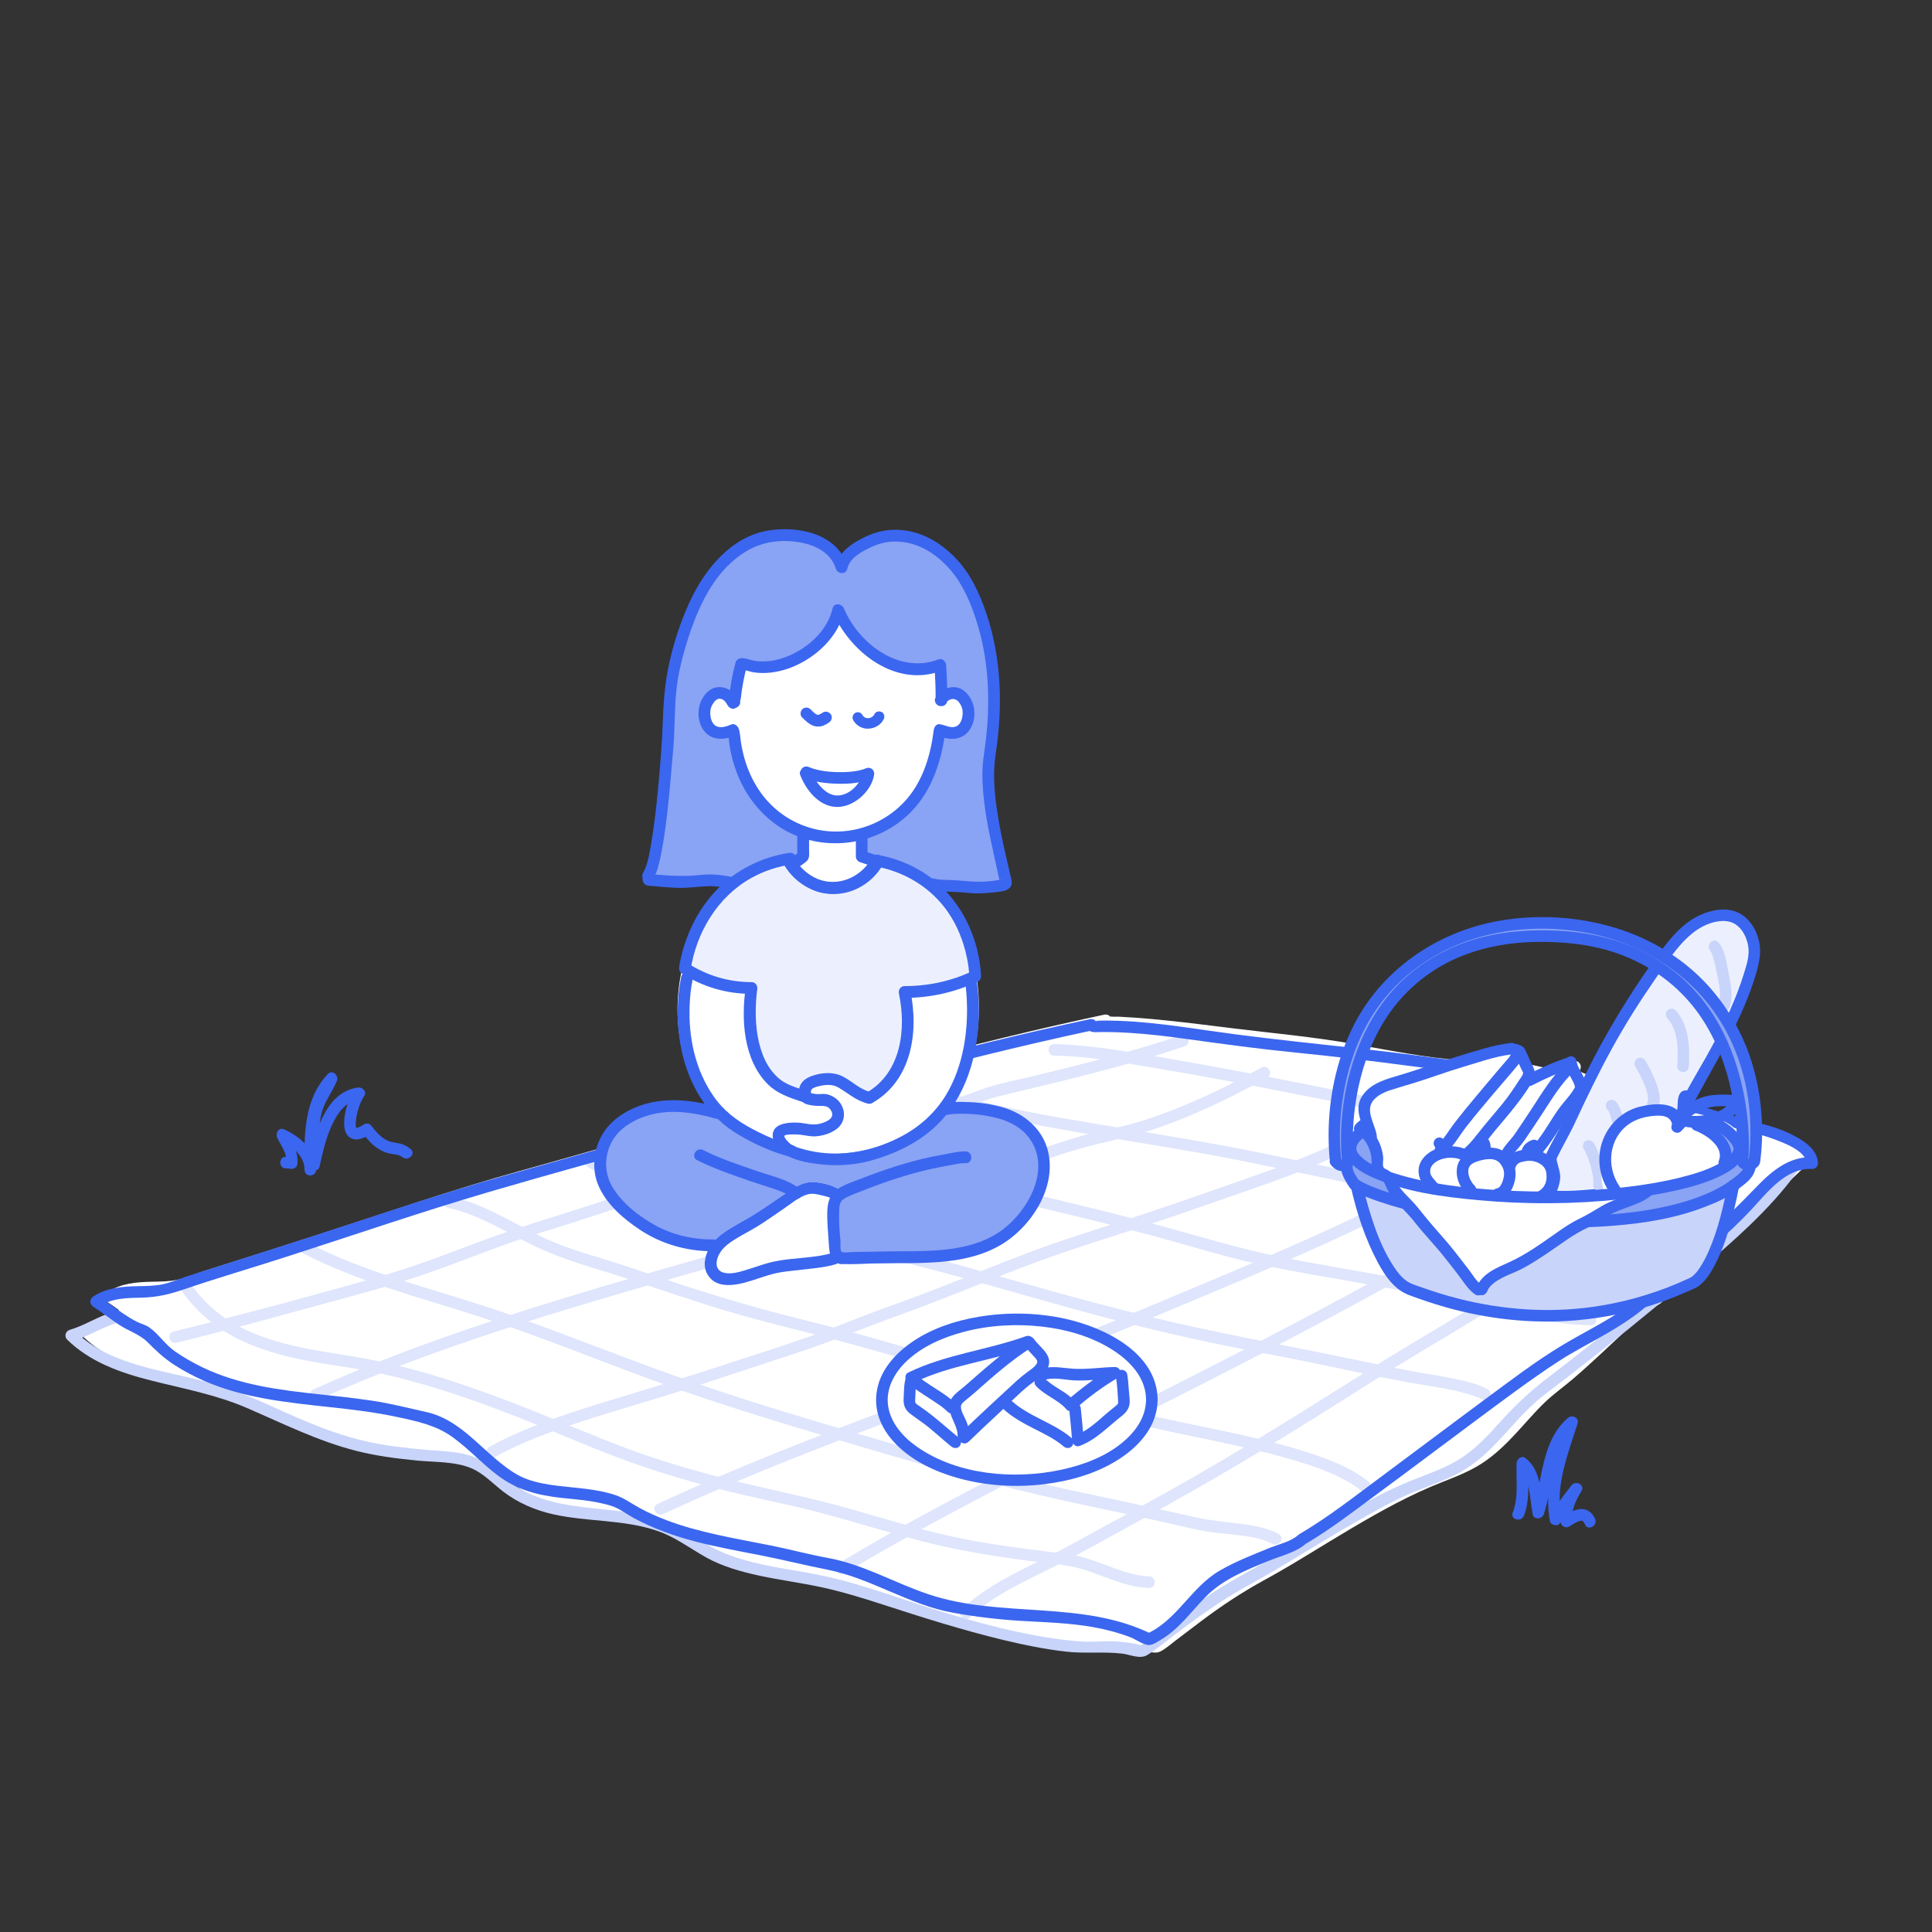 <?xml version="1.0" encoding="UTF-8"?><svg id="Layer_1" xmlns="http://www.w3.org/2000/svg" viewBox="0 0 500 500"><rect x="0" y="0" width="500" height="500" fill="#333333" stroke="none"/><defs><style>.cls-1{fill:#fff;}.cls-2{fill:#ecf0fe;}.cls-3{fill:#c8d4fa;}.cls-4{fill:#dee5fc;}.cls-5{fill:#89a3f5;}.cls-6{fill:#3b66ef;}</style></defs><path class="cls-1" d="m428.56,336.34l39.44-37.34c-6.19-3.48-70.56-23.09-77.7-22.8-20.3.8-38.28-5.23-57.28-7-15.38-1.43-31.02-4.2-46.48-4.68l-.41-.45c-50.25,10.69-106.67,28.16-156.16,41.81-27.31,8.53-52.91,17.07-80.21,25.6-6.83,3.41-14.95-.16-21.18,4.23,1.84,1.16,3.53,2.48,5.3,3.74l-.23.32c-5.95,1.63-6.85,3.42-11.49,4.72,10.86,10.93,29.79,10.61,43.31,16.23,11.72,4.87,21.9,10.51,34.64,13.04,6.53,1.3,13.44,1.73,20.08,2.37,7.8.75,8.77,2.99,14.59,7.51,12.4,9.63,27.38,5.11,40.97,10.53,6.24,2.49,10.68,6.96,17.35,9.07,6.64,2.1,13.62,3.1,20.35,4.3,13.68,2.45,26.79,8.26,40.35,11.77,10.26,2.65,20.23,5.34,30.81,5.92,2.45.14,5.04-.33,7.44-.14,1.74.14,6.03.61,7.1,1.18.43.23,12.74-9.58,17.52-12.84,6.53-4.46,13.67-7.56,20.28-11.78,8.87-5.66,18.23-11.19,27.6-16,6.45-3.31,13.46-4.78,19.29-8.96,7.29-5.22,11.64-12.83,18.73-18.1,6.51-4.85,17.99-16.56,23.7-21.12"/><path class="cls-1" d="m429.62,337.4c11.5-10.89,23-21.77,34.5-32.66,1.65-1.56,3.29-3.12,4.94-4.68.69-.65.53-1.9-.3-2.36-2.08-1.15-4.44-1.88-6.67-2.68-4.05-1.44-8.13-2.79-12.22-4.1-10.46-3.37-20.99-6.55-31.56-9.57-8.13-2.32-16.34-4.83-24.68-6.28-5.17-.9-10.51-.25-15.74-.67-9.3-.74-18.46-2.6-27.63-4.23-10.41-1.85-20.9-2.77-31.39-4.07-5.6-.69-11.2-1.41-16.82-1.99-2.87-.3-5.74-.56-8.62-.76-1.29-.09-2.58-.17-3.87-.23-.66-.03-1.53.08-2.15-.09.18.05.17.37-.2-.04s-.95-.49-1.46-.39c-34.21,7.3-67.91,16.76-101.53,26.34-16.58,4.72-33.15,9.51-49.76,14.13-17.61,4.9-34.95,10.92-52.35,16.53-9.92,3.2-19.85,6.38-29.79,9.5-2.19.69-4.32,1.68-6.57,2.14-2.12.43-4.3.43-6.45.47-4.04.09-8.01.41-11.47,2.69-.96.63-.97,1.96,0,2.59,1.82,1.18,3.54,2.48,5.3,3.74l-.54-2.05c-.04.06-.33-.03-.9.1s-1.11.38-1.64.59c-.92.37-1.82.77-2.71,1.22-1.84.93-3.58,1.85-5.57,2.44-1.07.32-1.48,1.7-.66,2.51,9.69,9.52,23.94,10.72,36.42,14.11,7.41,2.01,14.26,5.49,21.28,8.54,7.54,3.27,15.24,6.11,23.38,7.46,4.3.72,8.65,1.13,12.99,1.52,3.6.32,7.59.29,10.93,1.84,2.38,1.1,4.29,3.01,6.3,4.64,2.78,2.25,5.7,4.13,9.04,5.45,6.94,2.74,14.49,2.87,21.81,3.72,3.76.44,7.51,1.11,11.08,2.4s6.6,3.33,9.76,5.27c7.17,4.41,15.05,6.05,23.26,7.49s16.59,3.43,24.74,6.09c16.49,5.37,33.4,11.2,50.81,12.53,3.86.3,7.68-.25,11.53.22,1.68.2,4.19,1.37,5.77.62,1.45-.69,2.77-1.93,4.04-2.88,2.17-1.62,4.31-3.27,6.47-4.9,5.28-3.99,10.65-7.55,16.47-10.73,7.72-4.21,15.07-8.98,22.64-13.44,7.63-4.5,15.32-8.78,23.59-12,3.52-1.37,7.07-2.78,10.24-4.86s5.93-4.74,8.51-7.51,4.92-5.58,7.6-8.16c2.3-2.21,4.92-4.04,7.34-6.12,4.94-4.22,9.6-8.77,14.38-13.17,1.91-1.76,3.82-3.51,5.84-5.14,1.5-1.21-.63-3.32-2.12-2.12-4.54,3.66-8.69,7.81-12.96,11.77-2.32,2.15-4.64,4.3-7.05,6.36s-4.81,3.72-7.03,5.8c-5.55,5.18-9.86,11.77-16.35,15.91-3.41,2.18-7.22,3.58-10.98,5.04s-7.3,3.16-10.84,5.05c-7.88,4.2-15.54,8.78-23.08,13.55-6.94,4.4-14.52,7.75-21.28,12.43-4.22,2.92-8.24,6.14-12.34,9.23-.86.64-1.71,1.29-2.58,1.92-.49.35-1.48.78-1.82,1.27-.55.77.74-.35.76.12,0-.17-1.43-.45-1.54-.47-1.39-.31-2.83-.47-4.24-.62-3.8-.42-7.59.12-11.4-.19-4.51-.37-8.98-1.13-13.4-2.07-8.48-1.81-16.92-4.03-25.17-6.69-8.12-2.61-16.15-5.55-24.45-7.55-8.33-2.01-16.93-2.74-25.16-5.24-7.07-2.14-12.56-7.39-19.51-9.83s-14.21-2.52-21.36-3.39c-3.57-.43-7.15-1.09-10.53-2.36-3.78-1.41-6.91-3.7-9.98-6.26-1.79-1.49-3.58-3.02-5.73-3.97-3-1.33-6.28-1.54-9.51-1.84-8.73-.79-17.36-1.64-25.76-4.33-7.7-2.47-14.98-6.02-22.38-9.23-6.19-2.69-12.47-4.47-19.04-5.97s-13.23-2.89-19.28-5.86c-2.96-1.45-5.66-3.27-8.01-5.59l-.66,2.51c2.23-.66,4.22-1.69,6.29-2.74,1.17-.59,2.38-1.1,3.63-1.51s1.96-.44,2.69-1.48c.5-.7.07-1.61-.54-2.05-1.76-1.26-3.48-2.56-5.3-3.74v2.59c3.34-2.2,7.13-2.21,10.99-2.3s7.04-.79,10.68-2.04c8.78-3,17.73-5.6,26.57-8.45,17.45-5.61,34.83-11.48,52.38-16.76,16.41-4.93,33.01-9.32,49.49-14.02,16.89-4.82,33.78-9.61,50.75-14.16,18.68-5.01,37.43-9.73,56.34-13.76l-1.46-.39c1.01,1.12,2.16.91,3.61.97,2.59.12,5.17.29,7.75.5,5.04.42,10.07,1,15.1,1.61,9.9,1.21,19.88,2.03,29.73,3.5,9.03,1.35,17.96,3.3,26.99,4.59,4.55.65,9.12,1.16,13.7,1.36,3.06.14,6.18-.17,9.23.07,2.51.2,5.52,1.01,8.14,1.65,4.53,1.09,9.03,2.31,13.51,3.56,10.65,2.96,21.25,6.14,31.8,9.47,4.93,1.56,9.86,3.15,14.74,4.85,2.64.92,5.5,1.75,7.86,3.05l-.3-2.36c-11.5,10.89-23,21.77-34.5,32.66-1.65,1.56-3.29,3.12-4.94,4.68-1.4,1.33.72,3.45,2.12,2.12h0Z"/><path class="cls-3" d="m29.52,339.45c-4.04,1.15-7.49,3.54-11.49,4.72-1.07.32-1.48,1.7-.66,2.51,5.9,5.8,13.77,8.58,21.63,10.57,8.45,2.14,16.9,3.67,24.94,7.15,9.22,3.99,18.28,8.51,28.05,11.03,5.27,1.36,10.66,2.04,16.07,2.57,4.55.44,9.79.19,14.06,2.04,3.1,1.35,5.52,4.01,8.17,6.03,3.79,2.88,8.16,4.76,12.79,5.81,8.97,2.03,18.42,1.3,27.17,4.36,4.53,1.58,8.33,4.48,12.48,6.81s9.07,3.72,13.92,4.76c5.27,1.12,10.62,1.82,15.88,2.95s10.62,2.77,15.83,4.46c10.35,3.37,20.64,6.63,31.23,9.19,5.34,1.29,10.73,2.38,16.18,3.02,4.9.57,9.77-.05,14.64.52,2.11.25,4.6,1.53,6.5.37,2.31-1.41,4.44-3.24,6.59-4.87,6.22-4.72,12.36-9.21,19.23-12.97,9.72-5.32,18.96-11.41,28.61-16.86,4.81-2.72,9.66-5.49,14.78-7.58,4.55-1.85,9.3-3.38,13.47-6.05,7.89-5.03,12.71-13.4,20.09-19.02,2.53-1.93,5.07-3.86,7.59-5.81,9.78-7.59,19.44-15.34,28.87-23.36,9.05-7.68,18.5-15.51,26.04-24.73,1.12-1.37,2.2-2.78,3.09-4.31.97-1.67-1.62-3.18-2.59-1.51-2.11,3.63-5.17,6.74-8.1,9.72-4.3,4.38-8.85,8.52-13.45,12.57-9.68,8.53-19.7,16.69-29.83,24.68-3.49,2.75-7,5.49-10.53,8.19-4.5,3.43-8.49,7.12-12.29,11.34-3.33,3.71-6.74,7.45-11.05,10.05s-8.99,4.02-13.52,5.93c-9.97,4.2-19.41,10.2-28.56,15.94-8.17,5.12-17.07,9.17-24.89,14.82-4.94,3.57-9.62,7.53-14.66,10.96-.08.06-.83.45-.86.56.02-.09,1.65.15.08-.31s-3.45-.62-5.15-.81c-2.19-.24-4.33-.13-6.53-.03-2.81.12-5.63-.17-8.42-.52-10.8-1.36-21.62-4.27-32-7.49s-20.02-6.98-30.41-9.14-20.94-2.76-30.07-8.29c-3.71-2.24-7.28-4.62-11.4-6.06-4.28-1.5-8.8-2.12-13.29-2.58-9.58-.98-18.91-1.63-26.72-7.9-2.48-1.99-4.8-4.3-7.76-5.58-3.94-1.7-8.48-1.68-12.69-2.06-5.45-.5-10.89-1.06-16.23-2.31-4.99-1.17-9.84-2.88-14.58-4.83-8.58-3.53-16.81-7.98-25.82-10.36-8.08-2.14-16.51-3.34-24.26-6.58-3.78-1.58-7.29-3.71-10.22-6.59l-.66,2.51c4.01-1.18,7.46-3.57,11.49-4.72,1.85-.53,1.07-3.43-.8-2.89h0Z"/><path class="cls-4" d="m46.65,333.52c4,5.99,9.6,10.55,16.13,13.56s13.64,4.62,20.73,5.79c4.07.67,8.16,1.21,12.21,2.01,4.49.9,8.95,2,13.35,3.26,8.76,2.5,17.33,5.62,25.81,8.96,8.45,3.33,16.76,7.02,25.27,10.2,8.44,3.15,17.06,5.77,25.78,8.01s17.64,3.9,26.38,6.19c8.8,2.31,17.47,5.09,26.27,7.37s18.29,3.81,27.58,5.06c4.48.6,9.15.82,13.51,2.05,4.07,1.15,7.91,2.97,11.99,4.09,1.86.51,3.78.85,5.71.89s1.93-2.95,0-3c-4.02-.1-7.84-1.69-11.57-3.07-1.96-.73-3.93-1.44-5.96-1.98s-4.22-.79-6.37-1.05c-9.28-1.15-18.61-2.31-27.74-4.35-8.72-1.95-17.27-4.61-25.86-7.05-8.67-2.47-17.46-4.29-26.24-6.35-8.61-2.03-17.14-4.35-25.53-7.17s-16.73-6.38-25.03-9.76c-16.63-6.78-33.6-13.15-51.4-16.07-13.78-2.26-28.96-4.04-39.06-14.81-1.25-1.34-2.37-2.77-3.39-4.29-1.07-1.6-3.67-.1-2.59,1.51h0Z"/><path class="cls-4" d="m45.69,347.48c16.15-3.93,32.15-8.47,48.18-12.83,8.11-2.21,16.05-4.76,23.91-7.73,7.7-2.91,15.37-5.89,23.26-8.28,18.02-5.46,35.69-12.05,53.9-16.89,17.79-4.73,35.8-8.69,53.26-14.57,2.2-.74,4.38-1.51,6.56-2.32s4.25-1.28,6.43-1.8c4.36-1.05,8.72-2.09,13.07-3.16,8.75-2.16,17.49-4.43,26.1-7.11,2.09-.65,4.16-1.33,6.23-2.03,1.82-.62,1.04-3.52-.8-2.89-8.46,2.88-17.08,5.27-25.73,7.49-4.38,1.12-8.78,2.2-13.17,3.26s-8.77,1.82-12.92,3.36c-17.29,6.41-35.29,10.57-53.12,15.15-9.04,2.32-18.02,4.81-26.89,7.7-8.98,2.92-17.89,6.08-26.91,8.89-8.33,2.59-16.58,5.2-24.73,8.3-7.64,2.9-15.28,5.81-23.14,8.08-16.11,4.65-32.35,8.99-48.61,13.1-1.89.48-3.78.95-5.67,1.41s-1.08,3.35.8,2.89h0Z"/><path class="cls-4" d="m82.57,362.17c15.12-6.85,30.73-12.56,46.49-17.74s32.86-10.17,49.4-14.87,32.48-9.12,48.62-14c8.13-2.46,16.22-5.01,24.16-8.04,8.21-3.14,16.33-6.54,24.71-9.22,7.91-2.53,16.12-3.78,23.97-6.51s15.53-6.28,22.93-10.15c1.72-.9,3.42-1.82,5.11-2.76s.18-3.53-1.51-2.59c-7.21,4.02-14.64,7.7-22.31,10.74-3.76,1.49-7.58,2.83-11.48,3.89s-8.06,1.77-12.04,2.86c-8.56,2.35-16.81,5.64-25.06,8.87s-16.04,5.96-24.24,8.49c-16.02,4.95-32.18,9.46-48.32,14.03-16.56,4.69-33.11,9.43-49.5,14.69-15.88,5.1-31.63,10.68-46.94,17.31-1.84.8-3.67,1.61-5.49,2.43s-.23,3.38,1.51,2.59h0Z"/><path class="cls-4" d="m128.23,377c7.3-4.06,15.27-6.85,23.2-9.42,8.26-2.67,16.61-5.02,24.88-7.65,9.83-3.12,19.6-6.46,29.42-9.64,9.4-3.05,18.5-6.89,27.79-10.24s18.55-7.18,27.81-10.81c9.28-3.64,18.66-6.79,28.16-9.79,9.63-3.04,19.17-6.38,28.71-9.72,6.77-2.37,13.56-4.64,20.19-7.37s12.85-5.54,19.06-8.76c5.61-2.91,11.27-6.05,16.11-10.15.88-.75,1.73-1.54,2.5-2.4,1.29-1.43-.83-3.56-2.12-2.12-3.81,4.23-9.07,7.2-13.99,9.93-6.16,3.42-12.54,6.42-19.01,9.2-5.92,2.54-11.95,4.72-18.03,6.85-9.46,3.31-18.91,6.67-28.44,9.79s-19.2,6.02-28.63,9.6c-9.22,3.51-18.33,7.31-27.56,10.81-4.58,1.73-9.21,3.31-13.78,5.06-4.63,1.78-9.22,3.66-13.9,5.32-9.58,3.42-19.34,6.44-29.01,9.59-8.59,2.8-17.24,5.34-25.87,8-8.1,2.5-16.2,5.17-23.9,8.74-1.73.8-3.43,1.66-5.1,2.59s-.18,3.53,1.51,2.59h0Z"/><path class="cls-4" d="m171.6,391.84c19.84-9.24,40.25-17.12,60.72-24.84s41.07-15.72,61.4-24.15c13.11-5.44,25.54-10.64,38.42-16.21,12.16-5.26,24.22-10.8,35.86-17.15,5.66-3.09,11.24-6.37,16.5-10.12,4.12-2.94,8.21-6.16,11.28-10.23.57-.76,1.09-1.54,1.54-2.38.91-1.7-1.68-3.22-2.59-1.51-2.09,3.89-5.72,6.98-9.22,9.68-4.86,3.75-10.13,6.97-15.46,10-11.63,6.61-23.78,12.28-36.01,17.65-11.65,5.11-23.41,10-35.14,14.91-20.23,8.45-40.6,16.54-61.12,24.28-20.17,7.6-40.34,15.2-60.02,24-2.56,1.14-5.1,2.31-7.64,3.49-1.75.81-.23,3.4,1.51,2.59h0Z"/><path class="cls-4" d="m218.58,407.17c11.22-6.79,22.76-13.06,34.36-19.18,13.25-6.99,26.62-13.76,39.98-20.54,13.92-7.06,27.84-14.12,41.66-21.37,13.28-6.96,26.47-14.1,39.41-21.67,11.37-6.66,22.59-13.65,33.22-21.45,1.19-.88,2.38-1.76,3.55-2.66,1.51-1.16.02-3.76-1.51-2.59-10.23,7.83-21.11,14.78-32.16,21.39-12.73,7.61-25.74,14.74-38.85,21.67-13.79,7.3-27.69,14.38-41.6,21.44s-27,13.66-40.41,20.67c-11.89,6.21-23.73,12.55-35.28,19.38-1.3.77-2.59,1.54-3.89,2.32-1.65,1-.14,3.59,1.51,2.59h0Z"/><path class="cls-4" d="m435.7,298.24c-2.2,3.17-5.51,6.13-8.58,8.75-4.36,3.7-8.98,7.09-13.66,10.38-10.8,7.58-22,14.58-33.26,21.44-8.5,5.18-17.13,10.16-25.55,15.47-16.84,10.62-33.7,21.24-51.07,30.99-8.93,5.01-17.97,9.82-26.93,14.77-7.59,4.19-15.78,7.41-22.88,12.45-1.72,1.22-3.36,2.54-4.89,3.99-1.4,1.33.72,3.45,2.12,2.12,6.32-5.99,14.5-9.48,22.18-13.35,8.94-4.51,17.66-9.51,26.43-14.34,18.28-10.07,36.13-20.99,53.71-32.22,8.35-5.34,16.92-10.33,25.39-15.47,11.26-6.83,22.46-13.77,33.32-21.23,4.97-3.41,9.86-6.93,14.56-10.71,3.55-2.85,7.09-5.85,10.02-9.34.59-.71,1.16-1.44,1.69-2.2,1.1-1.59-1.5-3.09-2.59-1.51h0Z"/><path class="cls-4" d="m272.81,273.2c8.45.08,16.77,1.65,25.07,3.03,13.06,2.16,26.07,4.67,39.06,7.23,14.6,2.88,29.18,5.88,43.76,8.87,13.26,2.72,26.52,5.46,39.81,8.07,9.11,1.79,18.24,3.63,27.45,4.85.68.09,1.36.17,2.04.25,1.92.21,1.9-2.79,0-3-1.75-.19-2.55-.31-4.29-.57-1.91-.29-3.81-.6-5.71-.93-4.99-.86-9.96-1.8-14.93-2.76-13.02-2.52-26-5.19-38.99-7.86-14.58-2.99-29.16-6-43.75-8.9-13.26-2.64-26.54-5.23-39.88-7.51-9.11-1.56-18.34-3.23-27.58-3.7-.69-.04-1.38-.06-2.06-.07-1.93-.02-1.93,2.98,0,3h0Z"/><path class="cls-4" d="m228.65,281.28c16.8,5.57,34.26,8.98,51.66,12,13.97,2.43,28,4.49,41.89,7.31,12.08,2.45,24.14,5.01,36.21,7.55,13.64,2.87,27.28,5.75,40.93,8.58,9.21,1.91,18.41,3.92,27.69,5.48.53.09,1.05.17,1.58.25,1.89.28,2.7-2.61.8-2.89-8.31-1.22-16.56-3.12-24.79-4.81-13.48-2.77-26.94-5.61-40.41-8.45-12.58-2.65-25.15-5.31-37.74-7.89-12.07-2.47-24.19-4.43-36.34-6.47-10.74-1.81-21.55-3.5-32.18-5.91-8.18-1.86-16.32-3.97-24.37-6.35-1.38-.41-2.76-.83-4.12-1.28-1.84-.61-2.62,2.29-.8,2.89h0Z"/><path class="cls-4" d="m186.06,291.4c5.77,2.86,11.94,4.93,18.1,6.74s12.94,3.37,19.53,4.58c16.7,3.06,33.28,6.89,49.79,10.83,8.17,1.95,16.32,3.98,24.43,6.15s16.09,4.68,24.24,6.63c15.11,3.6,30.56,5.41,45.72,8.77,13.06,2.9,26.14,6.58,39.52,7.66,1.42.11,2.85.19,4.27.21,1.93.03,1.93-2.97,0-3-6.23-.09-12.42-1.13-18.52-2.33-6.79-1.33-13.52-2.94-20.27-4.48-14.6-3.35-29.45-5.29-44.09-8.41-8.1-1.73-16.01-4.08-23.99-6.29s-16.23-4.33-24.38-6.32c-16.24-3.97-32.56-7.73-48.96-10.98-6.98-1.38-13.98-2.55-20.87-4.35-6.48-1.69-12.94-3.65-19.12-6.23-1.31-.55-2.6-1.14-3.88-1.77-1.72-.86-3.25,1.73-1.51,2.59h0Z"/><path class="cls-4" d="m152.18,302.04c13.5,7.67,28.32,12.49,43.35,16.16,14.98,3.66,30.18,6.31,45.1,10.21,16.43,4.3,32.67,9.32,49.13,13.53,8.3,2.12,16.64,4.1,25.03,5.83s16.74,3.25,25.09,4.96,16.17,3.49,24.3,4.97c5.48,1,11.1,1.61,16.43,3.28,1.01.31,1.99.67,2.92,1.18,1.69.94,3.2-1.65,1.51-2.59-2.14-1.19-4.59-1.82-6.96-2.37-2.92-.68-5.88-1.18-8.83-1.67-7.14-1.19-14.21-2.73-21.3-4.2-16.76-3.46-33.61-6.45-50.24-10.5s-33.18-8.82-49.7-13.51c-14.91-4.23-30.14-7.08-45.24-10.51s-30.08-7.58-43.9-14.59c-1.74-.88-3.46-1.81-5.16-2.78s-3.19,1.64-1.51,2.59h0Z"/><path class="cls-4" d="m116.05,312.61c7.85,1.73,14.72,6.14,21.85,9.65,7.97,3.92,16.61,6.06,25.01,8.84,8.59,2.84,17.13,5.8,25.82,8.37,8.7,2.57,17.52,4.65,26.3,6.96,17.29,4.55,34.35,9.89,51.52,14.81,8.67,2.48,17.38,4.86,26.15,6.97,6.97,1.67,13.99,3.09,21,4.56,6.63,1.39,13.26,2.86,19.78,4.74,5.58,1.61,11.31,3.43,16.29,6.5.92.57,1.81,1.19,2.64,1.9,1.45,1.26,3.59-.86,2.12-2.12-4.11-3.55-9.39-5.61-14.46-7.35-6.37-2.19-12.94-3.79-19.52-5.25-6.42-1.43-12.88-2.66-19.31-4.08-8.83-1.94-17.58-4.2-26.3-6.61-17.36-4.81-34.55-10.23-51.92-15.01-8.73-2.4-17.55-4.43-26.28-6.84-8.87-2.44-17.65-5.21-26.36-8.16-4.34-1.47-8.67-2.94-13.05-4.31s-8.79-2.6-13.03-4.29c-7.53-3-14.3-7.62-21.89-10.49-1.81-.69-3.67-1.26-5.56-1.67s-2.69,2.48-.8,2.89h0Z"/><path class="cls-4" d="m78.46,324.37c14.36,7.4,30.11,11.37,45.4,16.31,16.54,5.34,32.61,12.08,48.96,17.92s33.66,10.95,50.61,15.98,34.23,9.85,51.62,13.71c8.67,1.93,17.37,3.68,26.03,5.61,4.15.93,8.32,2.05,12.54,2.63,3.61.5,7.28.63,10.86,1.38,1.7.36,3.36.86,4.9,1.66,1.71.89,3.23-1.7,1.51-2.59-3.18-1.66-6.68-2.26-10.21-2.67-3.81-.44-7.55-.82-11.31-1.64-8.7-1.91-17.39-3.89-26.12-5.69-17.44-3.59-34.64-8.19-51.73-13.16-16.98-4.94-34.03-9.89-50.76-15.62-16.67-5.71-32.99-12.41-49.62-18.24-15.22-5.34-31.09-8.96-45.84-15.61-1.8-.81-3.58-1.67-5.33-2.57s-3.23,1.7-1.51,2.59h0Z"/><path class="cls-6" d="m73.93,302.37c.41,0,.74.02,1.15.11.71.16,1.73-.22,1.85-1.05.44-3.25-1.34-5.71-2.64-8.52l-1.69,2.2c2.83,1.17,6.38,4.3,6.2,7.63h3c-.08-7.75-.6-16.55,5.1-22.64l-2.36-1.82c-.85,1.99-2.06,3.8-3,5.74-.87,1.79-1.41,3.6-1.66,5.57-.51,3.96-.06,7.92-.12,11.89-.03,1.66,2.58,2.08,2.95.4.79-3.61,1.62-7.29,3.17-10.65s3.71-6.35,7.48-6.9l-1.69-2.2c-1.59,2.45-2.68,5.95-2.6,8.87.04,1.36.43,2.85,1.72,3.54,1.63.87,3.53-.07,4.93-.97l-1.82-.23c1.18,1.51,2.36,2.94,4.02,3.96.86.53,1.79,1,2.78,1.21,1.17.25,2.47.2,3.45.97,1.5,1.19,3.63-.92,2.12-2.12-.96-.76-1.94-1.27-3.16-1.49-1.11-.2-2.12-.29-3.13-.84-1.69-.92-2.8-2.31-3.97-3.81-.39-.5-1.31-.56-1.82-.23-.55.35-1.11.7-1.75.87-.04,0-.38.15-.21.05-.17.1,0-.14.02.04,0-.14-.03,0-.04-.06-.03-.14-.12-.46-.12-.48-.06-.37-.02-1.07.04-1.56.25-2.11.97-4.42,2.13-6.2.79-1.22-.51-2.38-1.69-2.2-8.73,1.29-11.19,12.53-12.75,19.65l2.95.4c.06-3.7-.37-7.41.03-11.11.2-1.84.7-3.56,1.54-5.21.92-1.8,2.02-3.5,2.82-5.36.61-1.44-1.09-3.17-2.36-1.82-6.33,6.75-6.07,16.11-5.98,24.76.02,1.94,2.89,1.92,3,0,.27-4.79-4.36-8.85-8.4-10.52-1.35-.56-2.17,1.17-1.69,2.2.87,1.86,2.64,4.03,2.34,6.21l1.85-1.05c-.64-.15-1.28-.22-1.94-.22-1.93,0-1.93,3,0,3h0Z"/><path class="cls-6" d="m394.41,392.23c1.7-4.37.89-9.07,1.1-13.63l-2.26,1.3c1.6,1.2,2.08,3.65,2.43,5.48.42,2.15.58,4.34.97,6.5.28,1.55,2.47,1.3,2.89,0,1.28-3.96,1.81-8.12,2.81-12.16s2.38-7.94,5.55-10.67l-2.51-1.46c-2.71,8.49-5.92,17-4.29,26.05.22,1.2,2.25,1.53,2.74.36,1.27-3.01,3.49-5.44,5.41-8.04l-2.59-1.51c-1.73,2.68-3.12,6.06-2.82,9.31.1,1.09,1.21,1.92,2.26,1.3.81-.48,1.63-1.06,2.52-1.37.95-.34,1.19-.02,1.59.87.79,1.76,3.38.23,2.59-1.51-.71-1.58-2.03-2.63-3.81-2.5-1.61.12-3.06,1.12-4.41,1.92l2.26,1.3c-.26-2.77.94-5.52,2.41-7.8,1.07-1.65-1.47-3.03-2.59-1.51-1.93,2.6-4.14,5.03-5.41,8.04l2.74.36c-1.51-8.41,1.78-16.58,4.29-24.45.49-1.53-1.45-2.37-2.51-1.46-6.9,5.95-6.54,16.13-9.13,24.15h2.89c-.84-4.66-.6-10.63-4.78-13.77-.97-.73-2.21.28-2.26,1.3-.2,4.29.6,8.72-1,12.83-.7,1.8,2.2,2.58,2.89.8h0Z"/><ellipse class="cls-1" cx="263.17" cy="362.26" rx="34.93" ry="20.79"/><path class="cls-6" d="m296.6,362.26c-.05,4.55-2.78,8.33-6.18,11.12-4.44,3.65-10.09,5.75-15.65,6.96-12.22,2.66-26.94,1.43-37.43-5.9-3.59-2.5-6.86-6.15-7.5-10.62-.63-4.39,1.57-8.44,4.64-11.41,4.05-3.91,9.47-6.27,14.85-7.7,6.6-1.76,13.55-2.15,20.33-1.39,6.12.68,12.3,2.42,17.6,5.61,3.92,2.36,7.7,5.79,8.94,10.35.27.98.39,1.96.4,2.97.02,1.93,3.02,1.93,3,0-.12-12.12-13.7-18.69-23.85-20.94-7.36-1.63-15.04-1.77-22.47-.53-6.38,1.07-12.86,3.26-18.1,7.14-4.15,3.07-7.65,7.29-8.33,12.56s1.61,9.79,5.08,13.32c4.31,4.38,10.18,7.1,16.03,8.73,7.19,2,14.88,2.48,22.28,1.58,6.65-.82,13.35-2.69,19.06-6.29,4.42-2.79,8.51-6.83,9.84-12.05.29-1.15.43-2.34.45-3.53.02-1.93-2.98-1.93-3,0Z"/><path class="cls-6" d="m268.15,358.72c2.27,2.46,5.68,3.49,7.86,6.03.55.64,1.55.5,2.12,0,3.48-3.06,7.16-5.82,11.15-8.17,1.26-.74.75-2.82-.76-2.8-3.61.07-7.25.68-10.86.44-2.71-.18-5.76-.88-8.39.1-1.79.67-1.02,3.57.8,2.89,2.43-.9,5.35-.11,7.85.03,3.53.19,7.07-.39,10.6-.46l-.76-2.8c-4.21,2.48-8.09,5.42-11.76,8.64h2.12c-2.19-2.56-5.6-3.58-7.86-6.03-1.31-1.42-3.43.7-2.12,2.12h0Z"/><path class="cls-6" d="m276.7,364.52c.28,2.75.55,5.5.76,8.25.07.89.92,1.81,1.9,1.45,4.23-1.55,7.36-4.97,10.84-7.68,1.33-1.03,2.21-2.19,2.17-3.94-.03-1-.17-1.99-.24-2.99-.09-1.34-.19-2.68-.42-4.01-.14-.8-1.12-1.25-1.85-1.05-.85.23-1.19,1.04-1.05,1.85.33,1.94.42,3.97.54,5.93.01.17.02.34.02.51,0,.04-.02.43,0,.24.01-.18-.04.16-.06.2.16-.29-.08.12-.09.13-.21.25-1.03.92-1.49,1.28-2.91,2.28-5.61,5.33-9.16,6.63l1.9,1.45c-.21-2.76-.48-5.51-.76-8.25-.08-.81-.63-1.5-1.5-1.5-.75,0-1.58.69-1.5,1.5h0Z"/><path class="cls-6" d="m250.64,373.15c2.64-2.56,5.32-5.07,8.02-7.57,2.59-2.41,5.1-5.05,7.87-7.24,1.77-1.39,4.4-2.78,4.92-5.18.6-2.78-2.48-4.62-3.84-6.58-.45-.65-1.33-1-2.05-.54-5.79,3.7-10.85,8.31-16.02,12.8-1.59,1.38-3.67,2.52-3.84,4.86-.2,2.84,2.16,5.08,2.13,7.92-.02,1.93,2.98,1.93,3,0,.01-1.36-.24-2.62-.77-3.87-.47-1.11-1.27-2.31-1.37-3.54-.06-.73.37-1.11.89-1.56.89-.77,1.83-1.47,2.7-2.25,4.7-4.19,9.46-8.37,14.78-11.77l-2.05-.54c.72,1.04,1.63,1.9,2.46,2.84.52.59,1.31,1.26.81,2.03-.57.89-1.62,1.56-2.46,2.18-.9.67-1.77,1.35-2.6,2.11-4.93,4.56-9.89,9.1-14.72,13.77-1.39,1.34.73,3.46,2.12,2.12h0Z"/><path class="cls-6" d="m236.62,357.77c9.37-4.56,19.95-5.55,29.68-9.07,1.8-.65,1.02-3.55-.8-2.89-9.99,3.61-20.77,4.69-30.4,9.38-1.74.84-.22,3.43,1.51,2.59h0Z"/><path class="cls-6" d="m234.8,357.78c1.72,1.54,3.68,2.8,5.62,4.05.92.6,1.85,1.2,2.75,1.83.2.14.41.29.61.44,0,0,.31.24.19.15-.13-.1.16.12.18.14.37.3.73.62,1.06.95,1.36,1.37,3.49-.75,2.12-2.12-1.5-1.5-3.35-2.65-5.12-3.8-1.87-1.21-3.76-2.39-5.29-3.77-.6-.54-1.53-.6-2.12,0-.55.55-.61,1.58,0,2.12h0Z"/><path class="cls-6" d="m234.42,356.55c-.5,1.66-.46,3.62-.56,5.34s.36,2.97,1.71,3.99c1.67,1.27,3.43,2.39,5.05,3.74,1.86,1.55,3.66,3.18,5.54,4.71.63.51,1.51.61,2.12,0,.53-.53.63-1.61,0-2.12-3.43-2.81-6.65-5.83-10.34-8.31-.22-.15-.61-.41-.7-.49.07.06-.51-.52-.25-.24-.08-.09-.19-.31-.06-.08-.01-.03-.11-.44-.06-.13-.06-.35-.03-.72,0-1.07.09-1.47.03-3.14.45-4.54.56-1.85-2.33-2.64-2.89-.8h0Z"/><path class="cls-6" d="m259.64,364.63c2.34,2.14,5.1,3.66,7.9,5.08,2.66,1.35,5.43,2.66,7.71,4.61.61.53,1.52.6,2.12,0,.54-.54.62-1.59,0-2.12-4.7-4.03-11.04-5.52-15.61-9.7-1.42-1.3-3.55.81-2.12,2.12h0Z"/><path class="cls-6" d="m335.96,397.26c-1.83,1.7-5.1,2.42-7.35,3.33-4.4,1.78-8.99,3.57-13.09,5.97-7.34,4.31-10.98,12.89-18.93,16.35h1.51c-18.13-8.95-38.95-4-57.77-10.3-8.8-2.94-16.93-7.77-26.14-9.43-4.92-.89-9.76-2.22-14.67-3.2s-9.4-1.78-14.06-2.82c-4.4-.98-8.77-2.14-13-3.74-2.35-.89-4.64-1.92-6.85-3.11s-4.09-2.64-6.42-3.41c-4.78-1.58-9.84-1.77-14.8-2.37-2.7-.33-5.44-.79-8-1.72s-4.73-2.5-6.78-4.13c-6.02-4.77-11.25-11.45-19.1-13.2-4.73-1.06-9.38-2.26-14.19-2.98-4.53-.68-9.09-1.16-13.65-1.65-10.3-1.11-20.78-2.42-30.22-6.96-2.48-1.19-4.87-2.57-7.14-4.13-2.55-1.75-4.25-4.54-6.74-6.27-.91-.63-2.06-.89-3.06-1.38-1.27-.63-2.48-1.39-3.66-2.18-2.1-1.43-4.1-3.01-6.24-4.39v2.59c3.34-2.2,7.13-2.21,10.99-2.3s7.05-.8,10.68-2.04c8.79-2.99,17.73-5.6,26.57-8.45,17.58-5.65,35.08-11.69,52.8-16.89,16.35-4.8,32.82-9.25,49.21-13.93s33.88-9.64,50.89-14.19c18.58-4.98,37.24-9.67,56.06-13.69l-1.46-.39c.93,1.04,1.78.87,3.15.85,2.54-.04,5.07.03,7.61.19,4.97.3,9.92.89,14.85,1.58,9.5,1.32,18.95,2.6,28.49,3.55s19.88,2.18,29.8,3.5c9.24,1.24,18.58,2.07,27.78,3.56,5.59.91,11.53,1.92,16.93,3.7l.8-2.89h-.02c-1.92-.29-2.59,2.15-.8,2.89,5.68,2.33,11.68,3.29,17.74,4,3.32.39,6.65.68,9.92,1.44,2.86.67,5.66,1.59,8.46,2.48,4.24,1.34,8.67,2.08,12.84,3.64,2.42.9,8.47,3.03,8.61,6.26l1.5-1.5c-5.8-.29-10.4,3.49-14.21,7.44-4.89,5.08-9.85,9.91-15.09,14.64-3.15,2.84-6.3,5.67-9.43,8.52s-5.95,5.78-9.31,8.18c-5.33,3.81-11.25,6.6-16.84,9.98-6.89,4.16-13.33,9.11-19.8,13.88-8.71,6.43-17.35,12.96-26.05,19.41-7.17,5.31-14.3,10.97-22.01,15.49-1.66.98-.16,3.57,1.51,2.59,6.47-3.79,12.48-8.45,18.5-12.89,8.55-6.3,17.02-12.7,25.54-19.02,7.04-5.23,14.06-10.53,21.4-15.33,4.18-2.73,8.66-4.96,12.96-7.48,2.97-1.74,5.88-3.59,8.57-5.74,3.22-2.57,6.15-5.58,9.21-8.35,6.4-5.81,13.26-11.33,19.17-17.65,4.23-4.53,8.97-10.99,15.87-10.64.79.04,1.53-.72,1.5-1.5-.17-3.88-4.29-6.22-7.39-7.71-4.08-1.94-8.29-2.71-12.59-3.96-6.27-1.81-12.26-3.93-18.79-4.68-7.15-.83-14.28-1.59-20.99-4.36l-.8,2.89h.02c1.87.28,2.68-2.27.8-2.89-4.53-1.49-9.45-2.31-14.12-3.2-8.5-1.62-17.18-2.22-25.74-3.4-19.31-2.68-38.77-4.18-58.06-6.99-5.2-.76-10.41-1.51-15.64-2.02-2.53-.24-5.07-.43-7.62-.52-1.41-.05-2.82-.08-4.22-.07-.53,0-1.18.09-1.69.03.09.01.29.54-.19.01-.37-.41-.95-.49-1.46-.39-34.17,7.29-67.83,16.74-101.42,26.3-16.5,4.7-32.99,9.46-49.52,14.06-17.73,4.93-35.18,10.98-52.7,16.62-9.92,3.2-19.85,6.38-29.79,9.5-2.18.68-4.33,1.68-6.57,2.14-2.12.43-4.3.43-6.45.47-4.04.09-8.01.41-11.47,2.69-.96.63-.97,1.96,0,2.59,2.34,1.51,4.5,3.26,6.82,4.78s5.2,2.38,7.24,4.41c2.21,2.21,4.29,4.19,6.93,5.89,2.49,1.6,5.11,3,7.83,4.18,10.21,4.44,21.29,5.55,32.24,6.74,5.93.64,11.86,1.34,17.7,2.59,5.08,1.09,10.07,2.14,14.33,5.25s7.58,6.83,11.66,9.89c4.96,3.72,10.26,5.09,16.35,5.77,3.34.37,6.71.59,10,1.31,1.33.29,2.75.59,4,1.14,1.71.75,3.26,1.95,4.91,2.83,4.95,2.66,10.27,4.55,15.69,5.98s11.37,2.51,17.09,3.63,11.48,2.56,17.24,3.7c11.3,2.24,21.07,9.08,32.42,11.13,6.03,1.09,12.05,1.8,18.17,2.15s12.23.52,18.25,1.6c3.26.59,6.48,1.43,9.57,2.61,1.35.52,3.37,2.01,4.83,2.01,1,0,2.17-.84,3.01-1.33,4.7-2.75,7.84-7.24,11.57-11.07,4.49-4.6,10.49-6.96,16.34-9.37,3.11-1.28,7.28-2.22,9.81-4.57,1.42-1.32-.71-3.43-2.12-2.12Z"/><path class="cls-5" d="m241.43,228.86c.96.34,7.54.48,8.65.63,1.65.23,3.16.29,4.84.1.89-.1,4.89-.2,5.36-.94.39-.98-6.09-21.14-4.17-33.27,2.33-14.72,1.43-30.46-5.72-44.23-2.6-5-8.96-11.18-15.02-12.19-3.65-.61-6.83-.51-10.1,1.01-2.41,1.12-4.01,2.02-5.6,3.51-.95.88-1.59,2.05-1.87,3.32h0c-2.12-7.07-10.27-8.63-16.79-8.25-6.67.39-12.32,4.66-16.29,9.68-5.41,6.83-9.06,18.13-10.68,26.76-1.18,6.32-.79,13.16-1.35,18.99-.39,4.13-1.92,27.63-4.95,32.68"/><path class="cls-6" d="m241.03,230.33c1.49.46,3.28.37,4.82.45,1.64.08,3.28.14,4.91.32,2.27.25,4.6.04,6.87-.2,1.52-.16,4.04-.32,4.19-2.3.06-.77-.23-1.66-.4-2.41-.33-1.46-.68-2.92-1.02-4.38-.99-4.27-1.89-8.57-2.49-12.91s-.94-9.06-.26-13.53c.92-6.06,1.35-12.2,1.02-18.33s-1.38-12.3-3.35-18.14c-1.79-5.32-4.14-10.45-8.08-14.53-4.36-4.52-9.83-7.45-16.22-7.26-3.35.1-6.46,1.31-9.32,3-2.44,1.44-4.72,3.42-5.36,6.3h2.94c-2.64-8.35-12.73-10.36-20.41-9.12-9.65,1.56-16.52,10.1-20.39,18.48-2.05,4.44-3.62,9.09-4.81,13.83-1.33,5.28-1.91,10.57-2.09,16-.22,6.65-.76,13.27-1.41,19.88-.4,4.01-.85,8.01-1.51,11.98-.46,2.75-.94,6.22-2.23,8.44-.99,1.7,1.64,3.23,2.63,1.54,1.19-2.04,1.66-4.54,2.11-6.83.66-3.36,1.11-6.77,1.51-10.18.64-5.44,1.04-10.9,1.53-16.35s.29-10.45.86-15.65c.51-4.7,1.76-9.38,3.23-13.86,2.79-8.51,7.08-17.42,15.14-22.08,4.08-2.36,8.82-2.93,13.43-2.15,4.13.7,8.13,2.63,9.47,6.88.43,1.36,2.6,1.54,2.94,0,.52-2.36,2.6-3.75,4.6-4.84,2.39-1.3,4.82-2.21,7.57-2.23,5.31-.04,9.71,2.39,13.38,6.1s5.89,8.51,7.56,13.46c1.79,5.32,2.83,10.87,3.19,16.46s.12,11.15-.61,16.66c-.3,2.27-.67,4.5-.72,6.79-.04,2.1.08,4.2.28,6.29.71,7.34,2.55,14.42,4.08,21.61.05.23.09.46.14.68.08.38.07.12.03.16-.02.03.03.12,0,.15-.02.02.16-1.36.56-1-.01-.01-.64.19-.77.21-1.97.39-4.29.52-6.28.45s-3.82-.31-5.73-.4c-1.51-.07-3.49,0-4.72-.37-1.88-.58-2.68,2.36-.81,2.94h0Z"/><path class="cls-1" d="m177.77,252.15c-.53,2.59-3.98,20.98,8.12,34.51,4.46,4.99,19.28,10.49,19.79,10.66,11.69,3.87,21.32,0,21.32,0,2.64-.88,8.23-2.79,13.2-7.11,14.21-12.36,11.5-34.17,11.17-36.54"/><path class="cls-1" d="m176.3,251.74c-1.61,7.92-1.22,16.55,1.52,24.17,1.92,5.33,5.02,10.72,9.65,14.12,3.99,2.93,8.64,5,13.18,6.91,4.05,1.71,8.03,3.03,12.46,3.46s9.55.03,13.97-1.5c4.8-1.65,9.34-3.68,13.32-6.89,4.49-3.62,7.73-8.48,9.82-13.82,2.89-7.4,3.66-15.83,2.76-23.7-.05-.41-.1-.82-.16-1.23-.11-.82-1.15-1.25-1.87-1.06-.88.23-1.18,1.06-1.06,1.87.04.29-.05-.46,0,.03.02.18.04.36.06.54.06.51.1,1.01.14,1.52.12,1.51.17,3.02.16,4.53-.02,4.29-.52,8.57-1.66,12.71-1.33,4.86-3.58,9.51-6.97,13.26-3.89,4.31-9,7.13-14.44,8.98-7.6,2.58-15.62,2.4-23.1-.56-4-1.58-7.96-3.35-11.69-5.5-1.82-1.05-3.67-2.18-5.14-3.69-2.07-2.12-3.72-4.72-5.04-7.36-3.93-7.88-4.69-17.63-2.99-25.99.39-1.91-2.55-2.73-2.94-.81h0Z"/><path class="cls-6" d="m198.05,225.13c-1.21.11-2.1.75-3.15,1.31-.48.26-1.05.4-1.48.73-.19.15-.39.34-.5.56-.07.13-.28,1.13-.18.58l.7-.91c-.34.23-2.1-.13-2.58-.2-1.02-.15-2.03-.35-3.05-.53-2.23-.38-4.36-.47-6.61-.22-4.51.49-8.95.14-13.45-.29-1.95-.19-1.94,2.86,0,3.05,2.52.24,5.05.46,7.58.56,2.67.1,5.25-.32,7.9-.43,2.45-.09,4.79.52,7.2.86,1.87.26,5.02.88,5.34-1.69l-.45,1.08c.19-.22,1.16-.52,1.46-.69.36-.2.86-.66,1.27-.7,1.93-.18,1.95-3.23,0-3.05h0Z"/><path class="cls-2" d="m233.42,257.35c-.1,5.97.59,11.23-1.72,16.9-.8,1.95-2.08,4.19-3.61,5.66-.84.81-1.85,1.37-2.73,2.09-1.38,1.11-1.49.6-3.03-.12-4.09-1.9-8.67-4.98-13.43-3.28-2.28.81-3.25,3.81-5.7,2.13-2.07-1.42-3.49-3.43-4.74-5.55-1.7-2.88-2.35-6.34-2.86-9.63s-1.02-6.62.15-9.77c-2.64-1.31-5.56-1.95-8.39-2.69-2.01-.53-6.63-1.12-8.11-2.76-1.11-1.23.1-3.43.59-4.77.95-2.56,2.16-4.89,3.65-7.17,2.4-3.67,5.24-7,8.53-9.93,3.07-2.74,7.53-5.25,11.67-5.7,1.63,4.92,6.82,8.1,11.81,8.66,4.47.5,11.23-3.98,12.52-8.18,2.91.74,5.5,2.37,8.11,3.83,2.77,1.55,4.64,3.73,6.55,6.15,2.21,2.79,4.42,5.27,6.18,8.37,1.21,2.13,1.61,4.66,2.09,7.03.18.87.94,2.49.42,3.35-.65,1.07-3.66,1.09-4.7,1.23-2.52.32-4.91.78-7.38,1.37-1.42.34-5.63,2.27-7.02,1.49"/><path class="cls-2" d="m231.9,257.35c-.07,5.32.48,10.74-1.41,15.84-.82,2.23-2.11,4.57-3.98,6.08-.51.41-1.06.76-1.58,1.15-.21.15-.97.72-.83.7.28-.04.09.05-.07-.08-.21-.17-.51-.27-.75-.39-.59-.29-1.19-.57-1.78-.87-4.11-2.06-9.37-4.72-13.91-2.26-.75.41-1.38,1.01-2.03,1.56-.61.52-.88.78-1.59.33-2.02-1.28-3.52-3.66-4.6-5.74-1.29-2.5-1.8-5.36-2.24-8.12-.5-3.13-.98-6.31.08-9.38.2-.59-.13-1.44-.7-1.72-3.17-1.52-6.66-2.42-10.09-3.15-1.35-.29-2.7-.55-4.01-.98-1.06-.34-2.31-.65-2-1.95.36-1.54,1.12-3.13,1.78-4.56.84-1.82,1.86-3.56,2.98-5.23,2.17-3.22,4.72-6.17,7.6-8.78s6.85-5.05,10.93-5.55l-1.47-1.12c1.97,5.61,8.11,9.91,14.12,9.81,5.27-.09,11.46-4.28,13.14-9.33l-1.87,1.06c2.06.56,3.93,1.52,5.79,2.57,1.7.96,3.39,1.88,4.83,3.22s2.6,2.84,3.81,4.34c1.33,1.66,2.7,3.28,3.92,5.02s2.21,3.49,2.75,5.56c.46,1.75.83,3.53,1.24,5.28.04.19,0,.67.21.36-.11.16-.53.21-.7.25-.65.16-1.31.22-1.97.28-1.81.16-3.61.46-5.4.8s-3.44.74-5.13,1.33c-.78.27-1.56.54-2.36.75-.33.08-1.32.39-1.58.27-1.77-.81-3.32,1.81-1.54,2.63,2.88,1.32,6.51-.97,9.35-1.61,2.19-.49,4.42-.93,6.65-1.12,1.53-.13,3.5-.19,4.69-1.31,1.49-1.39.68-3.33.27-4.99-.56-2.3-.86-4.59-1.88-6.76s-2.6-4.18-4.11-6.08-2.91-3.73-4.47-5.5c-1.71-1.93-3.65-3.43-5.88-4.7-2.46-1.4-4.94-2.79-7.69-3.54-.82-.22-1.61.28-1.87,1.06-.66,1.98-2.39,3.59-4.07,4.74-1.77,1.22-3.93,2.32-6.13,2.35-4.59.08-9.66-3.25-11.18-7.58-.2-.57-.79-1.2-1.47-1.12-8.67,1.06-15.42,7.79-20.28,14.57-2.44,3.41-4.38,7.15-5.74,11.12-.56,1.64-.62,3.46.74,4.72,1.12,1.02,2.69,1.52,4.12,1.91,4.16,1.13,8.51,1.66,12.43,3.55l-.7-1.72c-1.05,3.02-.8,6.14-.35,9.24.41,2.87.85,5.79,1.9,8.51s2.51,5.08,4.43,7.08c1.62,1.69,3.87,3.39,6.2,2,.8-.48,1.41-1.2,2.16-1.73,1.06-.75,2.44-.9,3.71-.83,2.79.16,5.37,1.64,7.81,2.86,1.02.51,2.07,1.21,3.16,1.53,1.25.37,2.17-.24,3.14-.96,1.07-.8,2.21-1.51,3.13-2.49s1.76-2.21,2.44-3.43c3.41-6.19,2.84-12.99,2.94-19.79.03-1.96-3.02-1.96-3.05,0h0Z"/><path class="cls-5" d="m217.57,325.42c8.79.12,18.29.03,26.92-1.16,8.14-1.12,16.48-3.63,20.95-11.28,3.99-6.81,6.45-19.14-2.91-22.78-3.79-1.47-6.09-3.05-12.18-3.05-1.35,0-3.84-.05-5.18.34-1.71.5-3.13,3.03-4.57,4.1-7.48,5.52-15.19,8.21-24.51,8.51-5.34.18-8.99-.37-13.72-2.54-4.8-2.2-5.82-2.29-14.09-7.14-9.31-5.46-18.28-5.62-27.26.79-4.56,3.26-7.55,10.02-4.06,15.23,3.19,4.75,6.72,9.6,12.01,11.56,3.68,1.37,8.26,2.58,12.07,3.22,2.56.43,3.88.16,5.97-1.38,3.91-2.87,8.14-5.21,12.25-7.8,3.4-2.14,11.49-7.28,16.02-4.41,1.99,1.26.94,3.22.56,5.14-.49,2.51-.09,4.6.52,7.06.52,2.07,1.04,3.84,1.5,5.89"/><path class="cls-5" d="m217.57,326.95c6.23.09,12.46.07,18.68-.34,5.34-.35,10.79-.86,15.95-2.37,4.54-1.32,8.93-3.55,12.11-7.12,2.74-3.08,4.55-7,5.51-10.99.87-3.59,1.12-7.58-.29-11.06-.71-1.75-1.8-3.3-3.29-4.48-1.62-1.29-3.56-1.94-5.44-2.74s-3.85-1.53-5.91-1.86c-2.4-.39-4.87-.43-7.29-.32s-4.09.67-5.75,2.46c-.76.82-1.44,1.72-2.34,2.4-1.11.84-2.29,1.59-3.48,2.31-4.57,2.76-9.62,4.57-14.91,5.33s-10.63.8-15.59-.95c-3.1-1.09-6.2-2.56-9.13-4.04-4.62-2.32-8.88-5.4-13.81-7.04s-10.59-1.72-15.61.17-9.69,4.95-11.86,9.87c-.97,2.21-1.41,4.6-1.03,6.99s1.82,4.47,3.25,6.47c2.95,4.14,6.39,7.98,11.25,9.84,2.71,1.03,5.53,1.82,8.35,2.47,2.43.56,5.2,1.36,7.7.79s4.69-2.71,6.84-4.09c2.56-1.65,5.19-3.18,7.78-4.79,3.48-2.16,7.06-4.57,11.15-5.39,1.19-.24,4.5-.5,4.56,1.32.03.98-.48,2.07-.64,3.04-.25,1.52-.21,3.02.01,4.54.44,2.97,1.43,5.84,2.09,8.76.44,1.91,3.37,1.1,2.94-.81-.65-2.84-1.65-5.65-2.06-8.54-.19-1.31-.17-2.65.11-3.94.24-1.1.65-2.21.59-3.35-.28-4.83-6.7-4.56-9.97-3.55-3.8,1.17-7.16,3.34-10.51,5.41-2.52,1.56-5.09,3.06-7.58,4.66-1.18.76-2.34,1.55-3.48,2.37-.86.62-1.77,1.29-2.85,1.46s-2.27-.11-3.35-.31c-1.42-.27-2.83-.59-4.24-.95-2.56-.66-5.29-1.33-7.67-2.5-4.37-2.16-7.48-6.41-10.06-10.41s-1-8.77,2.1-11.91c3.55-3.59,9.13-5.78,14.14-5.87,5.72-.1,10.51,2.45,15.33,5.21,2.86,1.63,5.76,3.14,8.78,4.46,3.89,1.7,7.61,3.4,11.87,3.89,5.05.59,10.41.08,15.34-1.12s9.59-3.37,13.79-6.2c.94-.63,1.91-1.27,2.72-2.06s1.49-1.76,2.35-2.52c1.41-1.26,3.89-.87,5.65-.86,4.32.03,7.99,1.33,11.89,3.04,3.2,1.4,4.94,4.27,5.19,7.7.57,7.8-3.73,15.97-10.59,19.69-3.98,2.16-8.55,3.12-13,3.72-5.78.77-11.63,1.02-17.46,1.09-2.94.04-5.87.02-8.81-.02-1.96-.03-1.96,3.02,0,3.05h0Z"/><path class="cls-1" d="m226.02,222.67s-.41-.14-.42-.14c-.12-.04-2.5-.83-2.62-.87v-6.06h-15.15v6.06s-2.36,1.68-3.03,2.02l-.51-.51c.24.41,3.75,6.24,10.61,6.57,4.98.24,9.73-2.53,12.12-7.07"/><path class="cls-6" d="m226.43,221.2c-1.01-.34-2.02-.67-3.03-1.01l1.12,1.47v-6.06c0-.82-.7-1.52-1.52-1.52h-15.15c-.82,0-1.52.7-1.52,1.52v6.06l.75-1.31c-.98.7-1.97,1.45-3.03,2.02l1.85.24-.51-.51c-1.22-1.22-3.27.34-2.39,1.85,1.98,3.39,5.58,6.11,9.41,6.98,6.37,1.44,12.87-1.82,15.95-7.48.94-1.72-1.69-3.26-2.63-1.54-2.53,4.65-7.88,7.41-13.11,5.93-2.91-.82-5.58-3.03-6.98-5.43l-2.39,1.85.51.51c.49.49,1.25.56,1.85.24,1.04-.55,2.1-1.27,3.01-2.01.99-.8.77-1.89.77-3.06v-4.33l-1.52,1.52h15.15l-1.52-1.52v6.06c0,.7.48,1.25,1.12,1.47,1.01.34,2.02.67,3.03,1.01,1.86.62,2.66-2.32.81-2.94h0Z"/><path class="cls-6" d="m203.25,224.07c1.98,3.39,5.57,6.11,9.39,6.98,6.38,1.44,12.87-1.81,15.97-7.48l-1.72.7c6.37,1.24,12.2,4.39,16.5,9.29,3.6,4.11,5.86,9.26,6.91,14.59.3,1.52.48,2.93.56,4.51l.75-1.31c-5.48,2.59-11.45,3.86-17.5,3.85-1.04,0-1.67.97-1.47,1.93,1.96,9.27.58,20.55-8.44,25.69-1.7.97-.17,3.6,1.54,2.63,10.26-5.84,12.09-18.47,9.84-29.13l-1.47,1.93c6.61.01,13.07-1.44,19.04-4.27.46-.22.78-.82.75-1.31-.55-11.23-6.39-22.1-16.32-27.7-3.07-1.73-6.43-2.95-9.88-3.62-.65-.13-1.38.08-1.72.7-2.55,4.68-7.92,7.42-13.18,5.91-2.85-.82-5.49-2.97-6.92-5.41-.99-1.69-3.62-.16-2.63,1.54h0Z"/><path class="cls-1" d="m190.2,180.79c.33-3.14.87-6.15,1.66-8.95l.66-.04c9.54,3.58,22.37-4.54,24.45-13.94,4.05,9.88,15.66,18.54,26.39,14.22,0,0,.37,5.94.32,9.12h-.18c.52-.77.51-1.04,2.05-1.64,2.8-1.08,4.2,1.57,4.76,2.84,1.11,2.52.04,9.58-7.03,6.55h-.08c-.64,5.32-2.01,10.51-4.68,15.09-4.66,7.99-13.13,12.69-22.33,12.69-13.64,0-24.93-10.76-26.2-27.04l-.26-.74c-7.07,3.03-8.14-4.03-7.03-6.55.56-1.27,1.96-3.92,4.76-2.84,1.54.6,1.76,1.55,2.27,2.31l.36-.15"/><path class="cls-6" d="m191.72,180.79c.31-2.89.83-5.74,1.61-8.55l-1.47,1.12c1.04-.06,2.22.51,3.33.66,1.41.19,2.82.21,4.24.05,2.98-.34,5.84-1.33,8.44-2.8,4.92-2.77,9.26-7.39,10.56-13h-2.94c4.41,10.54,16.49,19.87,28.26,15.28l-1.93-1.47c.19,3.03.35,6.08.32,9.12l1.52-1.52h-.18c.44.76.88,1.52,1.31,2.29.84-1.28,2.48-1.51,3.46-.13.73,1.02.95,1.85.87,3.08-.06.97-.4,2.19-1.25,2.82-1.49,1.09-3.17-.13-4.7-.32-.89-.11-1.43.79-1.52,1.52-.78,6.32-2.69,12.86-6.91,17.79-3.58,4.18-8.47,6.99-13.86,8.04-9.55,1.86-19.2-2.32-24.53-10.4-1.54-2.33-2.71-4.87-3.52-7.53-.45-1.49-.8-3.02-1.05-4.56-.2-1.25-.19-2.53-.62-3.73-.25-.7-1.07-1.39-1.87-1.06-1.28.53-3.07,1.18-4.29.19-.85-.69-1.15-1.93-1.18-2.95-.03-1.14.18-1.91.88-2.89.4-.55.92-1.07,1.65-1,1.12.11,1.51.98,2.03,1.81.32.51,1.1.96,1.72.7l.36-.15c.76-.32,1.29-1.01,1.06-1.87-.19-.72-1.11-1.38-1.87-1.06l-.36.15,1.72.7c-.85-1.35-1.6-2.44-3.18-3.01-1.42-.51-2.96-.36-4.19.53-1.73,1.24-2.75,3.44-2.86,5.53s.52,4.2,1.99,5.6c2.02,1.93,4.94,1.65,7.33.66l-1.87-1.06c.38,1.08.39,2.23.56,3.36.23,1.55.56,3.08,1,4.59.79,2.72,1.93,5.36,3.4,7.78,2.68,4.38,6.53,8.1,11.14,10.4,10.35,5.14,23.38,2.88,31.45-5.39,5.55-5.69,7.95-13.43,8.91-21.15l-1.52,1.52c.16.02.75.36,1.01.43.3.08.6.15.9.2.66.11,1.3.15,1.96.08,1.18-.13,2.27-.6,3.14-1.41,1.47-1.39,2.1-3.62,1.99-5.6-.11-2.09-1.13-4.29-2.86-5.53-2.44-1.74-5.64-.5-7.15,1.81-.65.99.21,2.28,1.31,2.29h.18c.83.01,1.51-.7,1.52-1.52.03-3.04-.13-6.09-.32-9.12-.05-.89-.94-1.85-1.93-1.47-10.1,3.93-20.68-4.01-24.51-13.16-.53-1.26-2.56-1.62-2.94,0-1.16,4.99-5.06,8.96-9.46,11.35-2.22,1.21-4.72,2.08-7.25,2.29-1.24.1-2.5.08-3.73-.15-1.1-.21-2.08-.68-3.2-.62-.67.04-1.28.45-1.47,1.12-.84,3.07-1.37,6.19-1.71,9.35-.21,1.95,2.84,1.93,3.05,0h0Z"/><path class="cls-6" d="m207.05,200.48c1.5,3.87,4.65,7.98,9.09,8.34s9.34-3.79,10.07-8.25c.22-1.35-.96-2.25-2.2-1.69.11-.05-.4.15-.54.2-.28.09-.57.17-.85.24-.57.14-1.15.25-1.73.32-1.39.18-2.8.22-4.2.18s-2.67-.13-3.98-.36c-.64-.11-1.28-.25-1.91-.43-.26-.07-.51-.15-.76-.24-.37-.13-.3-.1-.6-.24-.73-.35-1.62-.2-2.05.54-.38.65-.2,1.7.54,2.05,2.69,1.28,5.82,1.61,8.77,1.69s6.1-.13,8.84-1.35l-2.2-1.69c-.51,3.14-3.81,6.45-7.18,6.05-1.62-.19-2.94-1.3-3.97-2.48-.52-.59-.96-1.24-1.35-1.92-.2-.34-.39-.7-.57-1.05-.07-.14-.13-.28-.19-.42-.1-.23.03.09-.11-.26-.29-.76-1.01-1.28-1.85-1.05-.72.2-1.34,1.09-1.05,1.85h0Z"/><ellipse class="cls-1" cx="211.24" cy="185.73" rx="1.84" ry="2.16"/><path class="cls-1" d="m211.56,185.73c0,.11,0,.21-.02.32l.05-.4c-.03.22-.09.44-.17.65l.15-.36c-.08.18-.17.34-.29.5l.24-.31c-.11.13-.22.25-.35.35l.31-.24c-.12.09-.24.16-.37.22l.36-.15c-.13.05-.27.09-.41.12l.4-.05c-.15.02-.29.02-.44,0l.4.05c-.14-.02-.28-.06-.41-.12l.36.15c-.13-.06-.25-.13-.37-.22l.31.24c-.13-.1-.25-.22-.35-.35l.24.31c-.12-.15-.21-.32-.29-.5l.15.36c-.09-.21-.14-.42-.17-.65l.05.4c-.02-.21-.02-.42,0-.64l-.05.4c.03-.22.09-.44.17-.65l-.15.36c.08-.18.17-.34.29-.5l-.24.31c.11-.13.22-.25.35-.35l-.31.24c.12-.09.24-.16.37-.22l-.36.15c.13-.05.27-.09.41-.12l-.4.05c.15-.02.29-.02.44,0l-.4-.05c.14.02.28.06.41.12l-.36-.15c.13.06.25.13.37.22l-.31-.24c.13.1.25.22.35.35l-.24-.31c.12.15.21.32.29.5l-.15-.36c.09.21.14.42.17.65l-.05-.4c.01.11.02.21.02.32,0,.8.69,1.56,1.52,1.52s1.53-.67,1.52-1.52c0-.71-.19-1.44-.56-2.04-.43-.68-1.02-1.16-1.76-1.45-.6-.24-1.36-.25-1.97-.04-.75.26-1.31.72-1.77,1.35-.85,1.17-.83,2.83-.18,4.08.3.57.81,1.11,1.39,1.41.71.36,1.45.46,2.23.3.83-.17,1.49-.74,1.98-1.41.45-.62.65-1.43.66-2.19.01-.8-.71-1.56-1.52-1.52s-1.51.67-1.52,1.52Z"/><ellipse class="cls-1" cx="223.03" cy="185.73" rx="1.84" ry="2.16"/><path class="cls-1" d="m223.35,185.73c0,.11,0,.21-.02.32l.05-.4c-.03.22-.09.44-.17.65l.15-.36c-.08.18-.17.34-.29.5l.24-.31c-.11.13-.22.25-.35.35l.31-.24c-.12.09-.24.16-.37.22l.36-.15c-.13.05-.27.09-.41.12l.4-.05c-.15.02-.29.02-.44,0l.4.05c-.14-.02-.28-.06-.41-.12l.36.15c-.13-.06-.25-.13-.37-.22l.31.24c-.13-.1-.25-.22-.35-.35l.24.31c-.12-.15-.21-.32-.29-.5l.15.36c-.09-.21-.14-.42-.17-.65l.05.4c-.02-.21-.02-.42,0-.64l-.05.4c.03-.22.09-.44.17-.65l-.15.36c.08-.18.17-.34.29-.5l-.24.31c.11-.13.22-.25.35-.35l-.31.24c.12-.09.24-.16.37-.22l-.36.15c.13-.05.27-.09.41-.12l-.4.05c.15-.02.29-.02.44,0l-.4-.05c.14.02.28.06.41.12l-.36-.15c.13.06.25.13.37.22l-.31-.24c.13.1.25.22.35.35l-.24-.31c.12.15.21.32.29.5l-.15-.36c.09.21.14.42.17.65l-.05-.4c.01.11.02.21.02.32,0,.8.69,1.56,1.52,1.52s1.53-.67,1.52-1.52c0-.71-.19-1.44-.56-2.04-.43-.68-1.02-1.16-1.76-1.45-.6-.24-1.36-.25-1.97-.04-.75.26-1.31.72-1.77,1.35-.85,1.17-.83,2.83-.18,4.08.3.57.81,1.11,1.39,1.41.71.36,1.45.46,2.23.3.83-.17,1.49-.74,1.98-1.41.45-.62.65-1.43.66-2.19.01-.8-.71-1.56-1.52-1.52s-1.51.67-1.52,1.52Z"/><path class="cls-6" d="m208.18,282.16c-2.35-.77-4.92-1.52-6.79-3.21s-3.18-3.81-4.05-6.13c-1.56-4.16-1.91-8.68-1.7-13.08.04-.84.1-1.68.19-2.52.03-.3.07-.6.11-.9-.03.26,0,.05.03-.22.15-.96-.39-1.93-1.47-1.93-5.88.01-11.56-1.68-16.49-4.87l.7,1.72c1.54-9.74,6.98-18.91,15.72-23.8,3.29-1.84,6.9-2.99,10.62-3.56,1.93-.3,1.11-3.23-.81-2.94-7.16,1.1-13.91,4.48-18.92,9.74-3.95,4.16-6.76,9.31-8.41,14.79-.49,1.63-.88,3.28-1.14,4.96-.11.71.08,1.32.7,1.72,5.36,3.47,11.64,5.3,18.03,5.28l-1.47-1.93c-1.28,8.4-.68,18.94,5.65,25.29,2.38,2.39,5.52,3.47,8.67,4.51,1.87.61,2.67-2.33.81-2.94h0Z"/><path class="cls-6" d="m249.89,255.09c.04.32-.05-.43,0-.05.02.16.04.31.06.47.05.41.09.83.12,1.24.11,1.25.17,2.51.19,3.77.05,3.53-.2,7.08-.87,10.55-.84,4.33-2.28,8.54-4.57,12.32-2.75,4.53-6.68,8.1-11.34,10.6-6.55,3.51-14,5.26-21.42,4.27-1.53-.2-3.06-.53-4.55-.96-1.16-.33-2.29-.65-3.21-1.47-.25-.23-1.52-1.48-1.27-1.91.23-.4,2.46-.33,3-.33,1.77.01,3.48.64,5.25.48,1.87-.17,3.88-.8,5.36-1.98,2.31-1.83,2.3-5.08.34-7.21-.96-1.04-2.49-1.78-3.91-1.77-.75,0-1.44.12-2.19-.01-.25-.04-.5-.1-.74-.15-.19-.04-.38-.09-.57-.14l.32.21c-.03-.72-.08-1.04.59-1.42.57-.32,1.24-.45,1.87-.59,1.58-.35,3.25-.38,4.68.46,2.47,1.46,4.67,3.48,7.55,4.11,1.91.42,2.73-2.52.81-2.94-2.73-.6-4.74-2.71-7.15-3.99-2.6-1.38-5.98-1.1-8.64.01-1.27.53-2.33,1.41-2.7,2.79-.31,1.15-.14,2.9.79,3.74.8.73,2.3.88,3.33.99,1.47.17,3.02-.39,3.98,1.1,1.4,2.16-1.29,3.16-2.95,3.57-1.93.47-3.77-.25-5.71-.32-2.25-.08-6.29.15-6.37,3.22-.05,2.27,2.04,4.48,3.91,5.44,2.7,1.39,6.04,1.88,9.02,2.18s5.71.21,8.54-.19,5.55-1.2,8.24-2.21c5.41-2.03,10.49-5.06,14.34-9.43,3.35-3.8,5.7-8.34,7.18-13.17,2.16-7.07,2.64-14.81,1.63-22.13-.11-.82-1.15-1.25-1.87-1.06-.88.23-1.18,1.06-1.06,1.87h0Z"/><path class="cls-6" d="m176.3,252.76c-1.19,5.84-1.21,11.96-.16,17.82.85,4.74,2.54,9.38,5.11,13.46,2.61,4.15,5.93,7.3,10.14,9.77,4,2.34,8.44,4.37,12.94,5.52,1.9.49,2.71-2.45.81-2.94-3.64-.93-7.18-2.49-10.49-4.25-4.03-2.14-7.42-4.72-10.03-8.5-4.72-6.85-6.48-15.22-6.14-23.45.1-2.38.3-4.35.76-6.61.39-1.91-2.55-2.73-2.94-.81h0Z"/><path class="cls-1" d="m216.8,309.46c-1.16-1.1-3.67-1.58-5.31-1.91-3.22-.66-5.34,1.31-7.91,2.96-2.82,1.81-5.49,3.82-8.32,5.56s-6.34,3.31-8.79,5.56c-1.64,1.51-3.3,4.82-2.23,7.08,1.27,2.67,4.55,2.55,6.9,2.04,3.78-.81,7.26-2.55,11.12-3.06,2.22-.29,4.4-.48,6.61-.83s4.88-.48,6.97-1.13"/><path class="cls-1" d="m217.88,308.39c-1.8-1.55-4.48-2.17-6.8-2.43-2.63-.3-4.85.95-6.96,2.37-2.54,1.72-5.08,3.46-7.63,5.15s-5.08,2.95-7.59,4.5c-2.1,1.3-4.14,2.79-5.35,5-1.12,2.05-1.71,4.67-.47,6.8,2.71,4.65,9.24,2.38,13.16,1.08,1.54-.51,3.09-1.03,4.67-1.38,1.84-.41,3.73-.54,5.6-.77,3.21-.39,6.63-.6,9.73-1.51,1.88-.55,1.08-3.49-.81-2.94-4.88,1.43-10.16,1.17-15.12,2.23-2.54.54-4.95,1.51-7.43,2.24-1.72.51-3.69,1.09-5.49.66-1.94-.46-2.27-2.23-1.66-3.92.74-2.07,2.38-3.39,4.17-4.54,1.98-1.27,4.1-2.31,6.11-3.54,2.3-1.41,4.48-3,6.72-4.51,1.94-1.3,4.15-3.27,6.47-3.82,1.17-.28,2.34.03,3.49.3,1.01.24,2.21.48,3.02,1.18,1.48,1.27,3.64-.88,2.15-2.15h0Z"/><path class="cls-6" d="m217.88,308.39c-1.8-1.55-4.48-2.17-6.8-2.43-2.63-.3-4.85.95-6.96,2.37-2.54,1.72-5.08,3.46-7.63,5.15s-5.08,2.95-7.59,4.5c-2.1,1.3-4.14,2.79-5.35,5-1.12,2.05-1.71,4.67-.47,6.8,2.71,4.65,9.24,2.38,13.16,1.08,1.54-.51,3.09-1.03,4.67-1.38,1.84-.41,3.73-.54,5.6-.77,3.21-.39,6.63-.6,9.73-1.51,1.88-.55,1.08-3.49-.81-2.94-4.88,1.43-10.16,1.17-15.12,2.23-2.54.54-4.95,1.51-7.43,2.24-1.72.51-3.69,1.09-5.49.66-1.94-.46-2.27-2.23-1.66-3.92.74-2.07,2.38-3.39,4.17-4.54,1.98-1.27,4.1-2.31,6.11-3.54,2.3-1.41,4.48-3,6.72-4.51,1.94-1.3,4.15-3.27,6.47-3.82,1.17-.28,2.34.03,3.49.3,1.01.24,2.21.48,3.02,1.18,1.48,1.27,3.64-.88,2.15-2.15h0Z"/><path class="cls-6" d="m244.66,288.63c1.78-.48,3.76-.41,5.59-.37,2.31.05,4.58.36,6.83.86,4.09.91,7.95,2.85,10.08,6.63,4.39,7.79-1.31,17.68-7.65,22.46-7.33,5.54-17.48,5.6-26.26,5.62-2.86,0-5.72.07-8.58.13-1.36.03-2.73.05-4.09.06-.58,0-2.52.31-2.83-.11-.4-.53-.17-2.06-.23-2.74-.13-1.41-.28-2.81-.33-4.22-.03-1.08-.05-2.17-.02-3.24.03-.89,0-2.09.58-2.84s1.67-1.16,2.49-1.53c.99-.44,2.01-.8,3.01-1.2,2.83-1.12,5.69-2.16,8.58-3.1s5.98-1.8,9.02-2.49c1.52-.34,3.05-.62,4.58-.9s2.95-.67,4.47-.62c1.96.06,1.96-2.98,0-3.05-1.5-.05-2.95.28-4.41.57s-3.04.54-4.55.86c-3.05.65-6.07,1.47-9.05,2.41s-5.92,1.99-8.82,3.13c-2.14.84-4.52,1.53-6.41,2.86-2.04,1.44-2.49,3.49-2.56,5.89-.08,2.8.25,5.55.41,8.34.14,2.29.38,4.84,3.24,5.05s6.08-.07,9.06-.14c10.62-.22,22.64.84,32.18-4.76,8.05-4.73,14.78-15.25,12.09-24.8-1.49-5.28-5.92-9.05-11.04-10.65-2.83-.88-5.88-1.36-8.84-1.5-2.4-.11-5.03-.19-7.38.45-1.89.51-1.09,3.45.81,2.94h0Z"/><path class="cls-6" d="m186,286.55c-5.22-1.48-10.7-2.33-16.11-1.48-5.03.78-10.35,3.31-13.36,7.53-2.8,3.92-3.59,9.55-1.74,14.02,2.06,4.96,6.49,8.78,10.88,11.68,5.63,3.72,12.24,5.56,18.97,5.52,1.96-.01,1.96-3.06,0-3.05-5.3.04-10.59-1.15-15.23-3.75-4.14-2.32-8.25-5.52-10.78-9.59-2.27-3.65-2.34-8.2-.28-11.98,2.19-4.03,6.89-6.35,11.24-7.24,5.19-1.06,10.59-.14,15.61,1.28,1.89.54,2.7-2.4.81-2.94h0Z"/><path class="cls-6" d="m180.42,300.25c4.44,2.23,9.15,3.82,13.84,5.45,1.85.64,3.72,1.2,5.57,1.82s3.7,1.25,5.17,2.45,3.67-.91,2.15-2.15c-3.1-2.54-7.15-3.35-10.86-4.62-4.84-1.66-9.75-3.26-14.33-5.57-1.75-.88-3.29,1.75-1.54,2.63h0Z"/><path class="cls-6" d="m207.65,185.72c.86.86,1.72,1.69,2.88,2.12.66.24,1.4.24,2.07.09s1.32-.54,1.91-.92c.67-.43,1-1.37.55-2.08-.43-.67-1.36-1-2.08-.55-.35.22-.7.44-1.08.61l.36-.15c-.23.09-.45.16-.7.19l.4-.05c-.19.02-.38.02-.57,0l.4.05c-.21-.03-.4-.09-.6-.17l.36.15c-.19-.09-.38-.19-.56-.31-.06-.04-.36-.27-.14-.09s-.08-.07-.13-.12c-.33-.29-.64-.61-.95-.92-.56-.56-1.6-.61-2.15,0s-.6,1.55,0,2.15h0Z"/><path class="cls-6" d="m220.81,186.39c.82,1.41,2.38,2.31,4.03,2.19s3.1-.98,3.85-2.42c.33-.63.18-1.52-.49-1.87-.63-.33-1.52-.19-1.87.49-.06.12-.13.23-.2.34-.14.21.04.01.06-.07-.02.05-.11.13-.15.17-.09.09-.18.18-.27.26-.21.19.2-.13.08-.06-.05.03-.1.07-.16.11-.11.07-.23.13-.35.2-.2.1.33-.12.1-.04-.06.02-.12.04-.18.06-.12.04-.24.07-.36.1-.03,0-.18.04-.18.03,0,0,.42-.04.12-.02-.12,0-.25.01-.37,0-.06,0-.12,0-.18-.01-.25-.02.36.07.12.01-.12-.03-.24-.05-.36-.09-.06-.02-.12-.04-.18-.06-.23-.08.3.15.1.04-.11-.06-.22-.12-.33-.19-.2-.14-.02.03.07.06-.05-.02-.11-.09-.15-.13-.11-.1-.2-.21-.3-.32-.09-.09.2.3.05.05-.04-.07-.09-.14-.13-.22-.36-.62-1.25-.89-1.87-.49s-.88,1.21-.49,1.87h0Z"/><path class="cls-1" d="m350.27,297.35c2.8,5.88,9.3,6.67,14.91,8.14,6.9,1.81,14.44,2.73,21.57,2.8,14.09.14,28.09.66,42.22.52,5.45-.05,14.28.41,18.99-2.92,2.87-2.03,2.66-8.67,1-11.45-2.69-4.53-9.85-3.88-14.04-6.21-4.56-2.53-9.1-3.84-13.86-5.92-2.51-1.1-4.67-2.65-7.44-2.94-.98-.1-2.87.46-3.7.05-.92-.45-3.94-1.42-2.63-2.91,2.39-2.72-10.31,7.49-14.6.71-.43-1.23-.38-2.98-.41-4.32-3.84-1.56-11.13,2.12-15.24,3.09-3.77.89-7.63,1.87-11.38,3.06-2.45.78-4.85,1.65-7.07,2.89s-2.72,1.13-2.92,3.48,1.3,5.77-.26,7.33c-1.42,1.42-4.38.43-4.63,3.31"/><path class="cls-1" d="m348.98,298.11c2.87,5.79,9.11,7.16,14.85,8.59,7.89,1.96,15.79,3.02,23.92,3.11,8.69.1,17.37.33,26.06.45,7.56.11,15.19.31,22.74-.03,5.2-.24,13-.86,14.69-6.86.71-2.53.61-5.5-.22-7.99-.88-2.63-2.85-4.37-5.36-5.41s-5.46-1.4-8.15-2.27c-1.51-.49-2.86-1.35-4.29-2.03-1.75-.83-3.55-1.55-5.35-2.25-1.94-.75-3.89-1.47-5.8-2.3-1.61-.7-3.13-1.59-4.74-2.27s-3.18-1.09-4.88-.91c-1.28.14-1.97.14-3.11-.43-.22-.11-.44-.28-.67-.37-.3-.12-.22-.44-.23.06-.02.61.3,0,.45-.26.53-.97.05-2.19-1.09-2.36s-2.42.85-3.37,1.32c-2.58,1.29-7.38,3.71-9.92,1.18-.99-.99-.67-2.89-.69-4.17-.01-.71-.46-1.21-1.1-1.45-3.29-1.22-7.24.2-10.38,1.26-1.66.56-3.31,1.19-5.01,1.66-2.33.64-4.7,1.14-7.04,1.77-4.63,1.25-9.08,2.7-13.32,4.97-1.2.64-2.19,1.36-2.55,2.75-.48,1.85-.06,3.68.16,5.53.08.66.3,1.78-.23,2.32-.42.42-1.28.47-1.83.63-1.92.56-2.95,1.73-3.21,3.71s2.76,1.89,3,0c.13-.99,1.78-.98,2.52-1.25,1.41-.52,2.41-1.55,2.71-3.05.34-1.73-.2-3.46-.33-5.18-.09-1.16-.14-2.07.79-2.6,7.29-4.16,15.63-5.08,23.45-7.78,1.85-.64,3.71-1.3,5.62-1.75,1.58-.37,3.28-.67,4.84-.09l-1.1-1.45c.03,1.59-.15,3.62.62,5.08.46.88,1.34,1.66,2.18,2.17,1.75,1.05,3.85,1.08,5.81.73s3.85-1.13,5.64-1.98c.67-.32,1.32-.66,1.98-.99.24-.12.48-.24.72-.37.21-.1.04,0-.04-.03-.58-.18-.98-1.99-1.46-2.06-.03,0,.25-.25.03-.05-.48.44-.78,1.16-.79,1.8-.01,1.2.9,2.07,1.86,2.64.89.53,2.05,1.11,3.08,1.21,1.45.13,2.77-.35,4.21.03,1.69.44,3.19,1.34,4.75,2.1,1.74.84,3.55,1.54,5.35,2.24s3.55,1.34,5.29,2.1,3.25,1.65,4.91,2.4c2.48,1.12,5.19,1.48,7.79,2.22,2.26.65,4.56,1.66,5.38,4.05.75,2.17.89,5-.03,7.14-1,2.33-4.28,2.98-6.51,3.39-3,.56-6.09.6-9.13.6-3.57,0-7.13.04-10.7.02-8.52-.03-17.04-.24-25.56-.4s-16.25-.07-24.3-1.51c-3.38-.6-6.71-1.46-10.04-2.3-2.64-.66-5.43-1.42-7.61-3.14-1.17-.92-2.02-2.08-2.67-3.4-.86-1.73-3.45-.21-2.59,1.51h0Z"/><path class="cls-2" d="m401.39,299.49c1.28-2.89,2.94-5.38,4.27-8.25,2.99-6.47,6.07-12.9,9.43-19.19,4.2-7.85,9.02-15.19,14.13-22.48,1.92-2.74,3.85-5.49,6.26-7.81,3.01-2.9,6.6-4.89,10.83-4.88,5.74,0,8.66,6.9,7.51,11.69-3.07,12.74-10.34,24.64-16.73,35.93l-11.88,23.43s-18.44,2.3-24.58,1.54c0,0,2.3-3.84,1.54-6.15s-.77-3.07-.77-3.07"/><path class="cls-6" d="m402.68,300.24c1.48-3.26,3.37-6.32,4.88-9.58s3.1-6.6,4.71-9.87c3.19-6.45,6.61-12.77,10.45-18.86,1.82-2.89,3.71-5.73,5.65-8.54s3.97-5.91,6.29-8.59c1.96-2.26,4.25-4.36,7.05-5.52,2.29-.95,5.28-1.49,7.47-.04,1.77,1.18,2.78,3.26,3.2,5.29.53,2.57-.32,5.04-1.07,7.48-1.98,6.46-4.91,12.57-8.1,18.51-2.44,4.56-5.21,8.96-7.59,13.55-1.1,2.13-2.17,4.28-3.25,6.42-2.82,5.56-5.64,11.13-8.46,16.69l1.3-.74c-3.32.41-6.65.76-9.99,1.06-4.78.43-9.81,1.05-14.6.48l1.3,2.26c.86-1.45,1.56-3.12,1.8-4.8.2-1.35-.12-2.42-.49-3.71-.12-.43-.23-.85-.32-1.29-.07-.34-.02.16-.02-.18-.04-1.93-3.04-1.93-3,0,.03,1.53,1.04,2.97.91,4.48-.12,1.38-.77,2.8-1.48,3.98-.63,1.07.21,2.13,1.3,2.26,5.07.6,10.4-.09,15.45-.56,2.33-.22,4.65-.46,6.98-.72,1.06-.12,2.8-.05,3.45-1.01.48-.7.8-1.58,1.19-2.34l2.7-5.32,6.22-12.26c5.91-11.66,13.29-22.55,17.33-35.1,1.08-3.36,2.09-6.68,1.27-10.21-.66-2.84-2.38-5.67-5-7.08-3.16-1.7-7.05-.99-10.18.41-3.76,1.69-6.68,4.76-9.16,7.98-5.5,7.13-10.46,14.84-14.92,22.65-2.34,4.1-4.49,8.3-6.58,12.54s-3.92,8.66-6.15,12.83c-1.06,1.98-2.19,3.91-3.11,5.96-.79,1.74,1.79,3.27,2.59,1.51h0Z"/><path class="cls-3" d="m409.84,297.33c.19.3.36.62.52.94.08.16.16.33.24.5.04.1.09.2.13.29.11.26-.04-.1.03.07.35.87.66,1.76.91,2.66s.46,1.8.6,2.72c.07.44-.02-.17.01.08.01.11.03.22.04.34.02.22.04.43.04.65.01.39,0,.79-.04,1.18-.09.81.75,1.5,1.5,1.5.88,0,1.41-.69,1.5-1.5.21-1.91-.24-3.94-.76-5.77s-1.15-3.6-2.13-5.17c-.43-.69-1.34-.96-2.05-.54s-.97,1.36-.54,2.05h0Z"/><path class="cls-3" d="m423.19,275.98c.42.72.83,1.44,1.22,2.18.22.43.44.86.64,1.3.11.24.22.48.33.72s-.01-.04.05.11c.06.13.11.27.16.4.36.92.68,1.87.85,2.85,0,.04.06.4.03.18s0,.13.01.17c.02.23.03.47.02.7,0,.09-.02.19-.02.28,0,.18.08-.29,0-.03-.06.2-.1.4-.18.59-.3.75.33,1.65,1.05,1.85.85.23,1.55-.29,1.85-1.05.77-1.96.06-4.34-.66-6.21s-1.69-3.78-2.75-5.56c-.41-.7-1.35-.95-2.05-.54s-.95,1.35-.54,2.05h0Z"/><path class="cls-3" d="m431.55,263.59c2.91,3.28,2.74,8.28,2.53,12.38-.04.81.72,1.5,1.5,1.5.85,0,1.46-.69,1.5-1.5.26-5.01.09-10.54-3.41-14.5-.54-.61-1.57-.55-2.12,0-.6.6-.54,1.51,0,2.12h0Z"/><path class="cls-3" d="m442.6,246.02c.18.2-.09-.15.02.02.05.08.09.15.14.23s.26.51.21.4c.22.5.37,1.04.52,1.56.34,1.19.59,2.41.83,3.63.5,2.57,1.27,5.4.44,7.98-.59,1.84,2.3,2.63,2.89.8,1-3.11.16-6.46-.44-9.57-.45-2.34-.84-5.32-2.49-7.16-1.29-1.44-3.4.68-2.12,2.12h0Z"/><path class="cls-3" d="m416.01,287.17c.1.1.19.21.27.32l-.23-.3c.23.3.4.62.55.97l-.15-.36c.2.49.34,1,.48,1.51.18.62.39,1.23.68,1.81.35.7,1.4.96,2.05.54.72-.46.92-1.3.54-2.05-.06-.12-.12-.24-.17-.36l.15.36c-.28-.67-.43-1.39-.66-2.08-.3-.92-.73-1.76-1.4-2.46-.54-.57-1.58-.59-2.12,0s-.58,1.51,0,2.12h0Z"/><path class="cls-1" d="m419.38,308.89c.94-.42,2.36-.42,3.39-.51,1.69-.15,3.39-.22,5.07-.44,2.01-.27,4.03-.53,6.03-.82,1.66-.24,3.57-.41,5.14-1.02.82-.32,1.55-.91,2.34-1.31,1.05-.54,2.14-1,3.13-1.61,1.44-.88,2.67-2.11,2.38-3.94-.36-2.32-2.69-4.43-4.51-5.69-1.96-1.36-3.92-2.48-6.18-3.3s-4.5-1.62-6.76-2.12c-3.34-.74-6.75.86-9.02,3.32-1.85,2.01-4.46,4.87-4.49,7.73-.01,1.26-.53,9.58,1.78,9.66"/><path class="cls-1" d="m419.78,310.34c1.49-.56,3.26-.48,4.84-.6,2.02-.15,4.01-.4,6.01-.67,1.75-.23,3.49-.48,5.23-.72,1.65-.23,3.3-.54,4.77-1.38,2.48-1.43,6.1-2.53,7.37-5.34,1.37-3.03-.94-6.16-3.16-8.06-2.55-2.19-5.56-3.8-8.7-4.94-3.34-1.21-6.96-2.73-10.57-1.96-3.09.67-5.45,2.73-7.47,5.05s-3.61,4.67-3.71,7.72c-.07,2-.11,4.01.12,6.01s.74,4.61,3.17,4.87c1.92.2,1.9-2.8,0-3,.08,0,.32,0,.37.11.08.19-.03-.09-.04-.07.01-.08-.22-.55-.26-.7-.2-.73-.28-1.48-.33-2.23-.11-1.52-.08-3.05-.04-4.58.07-2.19,1.07-3.89,2.46-5.56,1.64-1.96,3.42-3.87,5.97-4.59,2.82-.8,5.78.49,8.42,1.42,2.79.98,5.41,2.23,7.79,4.01,1.43,1.07,4.43,3.63,3.03,5.64-.65.93-1.88,1.45-2.86,1.94-1.3.65-2.57,1.57-3.93,2.08s-2.93.63-4.39.83c-1.7.24-3.39.47-5.09.7s-3.38.36-5.08.49c-1.55.12-3.24.08-4.71.64-1.79.68-1.01,3.58.8,2.89h0Z"/><path class="cls-5" d="m443.33,294c.45.48,1,.85,1.55,1.22.22.15.44.3.66.46.15.11-.27-.22-.07-.05.05.05.11.09.16.14.11.1.21.2.31.3.05.05.09.12.14.17-.06-.05-.18-.23-.05-.07.1.14.2.28.3.42.2.28.39.57.58.86.38.58.73,1.17,1.08,1.76.4.68,1.37.98,2.05.54s.96-1.33.54-2.05c-.74-1.26-1.5-2.57-2.46-3.68-.43-.5-1-.89-1.54-1.26-.23-.16-.46-.31-.69-.47-.2-.14,0-.02.07.06-.05-.05-.11-.09-.16-.13-.12-.1-.23-.21-.33-.32-.54-.57-1.58-.59-2.12,0s-.58,1.51,0,2.12h0Z"/><path class="cls-5" d="m349.06,295.15c-.02.5.07,1.02.16,1.5.05.28.13.55.21.82.16.55.31,1.1.45,1.66.12.51.25,1.02.44,1.5.12.31.23.62.4.91.29.49.49.66.89.97.88.68,1.9.83,2.98.59.72-.16,1.43-.76,1.79-1.38s.54-1.59.3-2.31-.68-1.43-1.38-1.79c-.73-.39-1.5-.49-2.31-.3h-.06c.27-.02.53-.06.8-.09-.04,0-.08,0-.11,0l.8.11s-.07-.01-.1-.02l.72.3s-.06-.03-.08-.05l.61.47s-.07-.07-.1-.11l.47.61c-.04-.06-.07-.12-.1-.19l.3.72c-.27-.66-.41-1.38-.58-2.07s-.44-1.38-.55-2.1l.11.8c-.02-.18-.03-.36-.03-.54.04-.74-.36-1.6-.88-2.12s-1.37-.91-2.12-.88-1.58.29-2.12.88-.84,1.3-.88,2.12h0Z"/><path class="cls-5" d="m350.61,305.24c2.78,1.83,5.9,2.99,9.11,3.82l.8-2.89c-1.9-.39-3.28-1.1-4.95-2.14-1.57-.97-3.08-2.04-4.74-2.85-.73-.35-1.62-.2-2.05.54-.38.66-.19,1.7.54,2.05,3.53,1.71,6.46,4.48,10.41,5.29.77.16,1.66-.22,1.85-1.05.18-.78-.23-1.63-1.05-1.85-3.09-.8-5.73-1.77-8.39-3.52-.68-.45-1.66-.13-2.05.54-.43.73-.14,1.61.54,2.05h0Z"/><path class="cls-5" d="m416.47,316c3.02-.55,5.95-1.31,9-1.74s5.88-1,8.77-1.67c1.33-.31,2.75-.49,4.03-.94s2.51-.95,3.77-1.41c2.37-.86,5.07-1.62,7.14-3.1,1.4-1,.55-3.04-1.16-2.74-.21.04-.41.07-.62.1l1.69,2.2c.42-.66,1.12-1.11,1.58-1.76.31-.45.57-1.25,1.04-1.56.79-.52,1.03-1.65.3-2.36-.91-.89-2.15-1.22-3.2-.31-.42.37-.6.93-1,1.31-.48.47-1.22.76-1.78,1.14-1.18.8-2.28,1.5-3.69,1.83-1.56.36-3.12.72-4.68,1.1-1.39.34-2.74.66-4.07,1.19s-2.62,1.2-4.04,1.55c-2.82.69-5.27,2.38-8.11,2.98l1.16,2.74c2.1-1.09,4.4-1.9,6.57-2.87,2.4-1.08,4.9-1.68,7.47-2.2s4.97-.97,7.38-1.73c1.79-.57,3.54-1.39,4.05-3.36.27-1.05-.73-2.23-1.85-1.85-1.66.57-3.16,1.51-4.76,2.23-1.76.79-3.51,1.6-5.23,2.46s-3.3,1.78-5.06,2.32c-.75.23-1.51.33-2.28.44-1.02.14-2.03.44-3.06.49l1.3,2.26c1.01-1.34,3.06-1.49,4.01-2.98.66-1.04-.46-2.69-1.69-2.2-1.5.59-2.91,1.35-4.38,2.02-.84.38-1.84.67-2.31,1.54-.91,1.7,1.68,3.22,2.59,1.51-.18.34.32-.07.51-.15.38-.17.76-.33,1.14-.52,1.07-.52,2.13-1.08,3.24-1.52l-1.69-2.2c-.33.51-1.51.9-2.03,1.21-.79.48-1.42,1.03-1.98,1.76-.69.91.24,2.31,1.3,2.26,3.8-.18,7.27-1.33,10.64-3.02,1.81-.91,3.62-1.8,5.47-2.64,1.69-.77,3.34-1.8,5.09-2.4l-1.85-1.85c-.35,1.34-3.4,1.71-4.5,1.98-2.36.58-4.76.96-7.13,1.51-2.2.51-4.25,1.27-6.31,2.2s-4.18,1.66-6.15,2.69c-1.57.82-.44,3.08,1.16,2.74,2.58-.54,4.76-2.08,7.28-2.78,1.26-.35,2.43-.68,3.63-1.21,1.28-.57,2.57-1.09,3.93-1.42s2.79-.69,4.19-1.02,2.71-.53,3.99-1.13c1.13-.53,2.1-1.32,3.17-1.97.52-.31,1.08-.61,1.52-1.04.34-.33.57-1.02.99-1.21l-1.16.15.12.06.3-2.36c-.83.55-1.28,1.29-1.79,2.12s-1.36,1.42-1.9,2.27c-.77,1.23.5,2.38,1.69,2.2.21-.03.42-.06.62-.1l-1.16-2.74c-1.95,1.4-4.57,2.18-6.83,2.93-1.21.4-2.36.95-3.56,1.34-1.38.44-2.88.65-4.3.98-2.75.63-5.59,1.24-8.39,1.57-3.03.35-5.92,1.19-8.92,1.74-1.9.34-1.09,3.23.8,2.89h0Z"/><path class="cls-3" d="m351.05,306.78s5.38,23.81,13.83,26.89c8.45,3.07,38.41,14.6,72.98-1.54,0,0,6.15-1.54,10.75-25.35,0,0-12.29,10.75-49.16,9.22-36.87-1.54-48.4-9.22-48.4-9.22Z"/><path class="cls-6" d="m349.6,307.18c1.51,6.69,3.73,13.48,6.97,19.53,1.87,3.48,4.29,7.06,8.14,8.48,3.04,1.13,6.11,2.17,9.23,3.06,10.94,3.12,22.44,4.42,33.79,3.46,7.5-.63,14.92-2.19,22.02-4.68,2.91-1.02,5.73-2.24,8.55-3.48.4-.18.76-.33,1.12-.58,1.86-1.29,3.17-3.33,4.22-5.29,2.47-4.58,3.96-9.71,5.17-14.74.46-1.91.87-3.84,1.24-5.77.29-1.49-1.35-2.47-2.51-1.46-.38.33.2-.13-.07.06-.37.25-.73.52-1.11.76-1.51.95-3.12,1.75-4.76,2.45-6.45,2.75-14.05,4.24-21.2,4.98-12.3,1.28-24.82.69-37.09-.66-8.05-.89-16.16-2.21-23.9-4.66-1.21-.38-2.41-.8-3.59-1.26-.25-.1-.51-.2-.76-.3-.44-.18-.06-.02-.37-.15-.35-.15-.7-.31-1.05-.47-.62-.29-1.27-.6-1.84-.98-1.61-1.07-3.12,1.53-1.51,2.59,1.98,1.32,4.41,2.13,6.64,2.91,7.26,2.52,14.9,3.87,22.5,4.86,12.58,1.65,25.47,2.39,38.13,1.38,8.03-.64,16.17-1.95,23.71-4.89,2.88-1.12,6.03-2.43,8.4-4.5l-2.51-1.46c-1.14,5.85-2.5,11.8-4.89,17.28-.66,1.51-1.41,2.99-2.31,4.36-.56.85-.86,1.28-1.7,2.07-.11.1-.23.2-.35.3-.14.12.29-.17-.07.05-.15.09-.32.18-.47.28-.29.21.39-.17.11-.04-1.21.52-2.41,1.09-3.63,1.6-6.94,2.9-14.25,4.93-21.7,5.96-11.45,1.59-23.17.76-34.35-2.05-3.51-.88-6.96-1.96-10.36-3.18-1.22-.44-2.39-.76-3.42-1.49-1.41-1-2.5-2.45-3.43-3.89-4.05-6.25-6.1-13.65-7.98-20.78-.04-.15-.07-.31-.11-.46-.43-1.88-3.32-1.09-2.89.8Z"/><path class="cls-1" d="m360.14,305.6l22.41,27.3,41.48-23.81s-51.73,2.24-63.89-3.49Z"/><path class="cls-1" d="m382.42,333.55l-24.08-29.35,2.01.95c11.91,5.61,63.14,3.47,63.65,3.44l2.05-.09-43.63,25.05Zm-20.69-26.79l20.92,25.5,39.35-22.59c-9.34.34-47.21,1.4-60.28-2.91Z"/><path class="cls-6" d="m442.83,292.1c1.89.52,3.61,1.88,4.85,3.38.41.5.84,1.07.98,1.72-.01-.05-.06.5-.02.27.02-.13-.12.4-.16.52.08-.23-.37.64-.4.66-.16.22-.64.7-.96.99-.8.7-1.82,1.29-2.82,1.81-2.97,1.53-6.23,2.49-9.45,3.29-4.39,1.1-8.87,1.85-13.36,2.39-11.06,1.33-22.28,1.55-33.39.89-9.17-.55-18.54-1.61-27.33-4.41-2.82-.9-6.02-2.02-8.23-3.96-.2-.18-.4-.37-.59-.56-.09-.1-.45-.54-.34-.39-.13-.19-.25-.38-.36-.58-.2-.37,0,.04-.14-.35-.03-.08-.04-.16-.06-.24-.09-.34,0,.24-.02-.09-.02-.34.01-.65.13-.97.48-1.25,1.81-2.12,2.88-2.8,1.63-1.03.12-3.63-1.51-2.59-3.05,1.93-5.92,5.31-3.66,8.9,1.4,2.22,3.92,3.62,6.24,4.67,8.51,3.85,18.27,5.1,27.48,5.95,12.29,1.13,24.77,1.07,37.04-.25,5.11-.55,10.21-1.32,15.22-2.51,3.75-.9,7.53-2.02,10.98-3.79,2.3-1.19,4.95-2.94,5.66-5.61.5-1.88-.4-3.53-1.58-4.95-1.6-1.93-3.84-3.6-6.27-4.27-1.86-.52-2.66,2.38-.8,2.89h0Z"/><path class="cls-6" d="m435.1,292.73c.78-.82,1.26-1.99,1.71-3.02.57-1.32,1.16-2.7,1.38-4.13.11-.75.15-1.47-.2-2.17-.48-.95-1.56-1.57-2.58-1.01-1.17.64-1.19,2.4-1.25,3.55-.02.42-.02.84-.06,1.26-.01.15-.03.29-.05.44-.02.18,0-.06.01-.08-.01.09-.02.17-.04.26-.05.32-.11.65-.18.97-.13.61-.31,1.2-.54,1.78-.29.73.32,1.68,1.05,1.85.87.2,1.53-.27,1.85-1.05.59-1.47.89-3.13.94-4.71.01-.41.03-.82.07-1.22,0-.12.02-.23.03-.35.05-.42-.06.36,0,0,.04-.21.09-.41.14-.62.07-.28-.19.37-.06.14.07-.13.16-.13-.16.2.07-.07-.32.22-.4.25-.52.22-1.05.09-1.4-.24.18.17-.25-.39-.03-.03s-.09-.33-.02-.08c.08.27,0-.46-.02-.15,0,.09,0,.18,0,.28,0,.05,0,.09-.01.14-.02.35.06-.35.01-.1-.1.53-.24,1.05-.4,1.57-.1.29-.2.59-.31.87-.06.16-.12.32-.19.48-.05.12-.29.65-.08.2-.27.6-.53,1.2-.84,1.78-.12.23-.25.46-.39.68-.05.08-.1.16-.16.23-.16.24.3-.34.06-.09-.54.57-.61,1.56,0,2.12s1.54.61,2.12,0h0Z"/><path class="cls-6" d="m435.32,290.52c1.84-1.35,3.7-2.85,5.88-3.59,2.58-.88,5.33-.66,8-.54l-1.45-1.9c-.12.7-.13.75-.54,1.34-.18.26.14-.13-.1.12-.09.1-.18.2-.28.3s-.2.19-.31.29c-.34.3.22-.15-.15.12-1.12.81-2.1,1.19-3.38,1.54-1.4.39-2.46.54-3.85.59-.6.02-1.2,0-1.8-.04-.14-.01-.27-.03-.41-.04.34.04-.05-.01-.12-.03-.27-.06-.54-.11-.81-.19-1.86-.54-2.65,2.35-.8,2.89,2.81.83,6.14.45,8.91-.38s6.01-2.57,6.53-5.71c.16-.98-.4-1.85-1.45-1.9-2.93-.13-5.97-.32-8.8.65-2.46.84-4.52,2.37-6.6,3.9-.65.48-.98,1.3-.54,2.05.38.64,1.4,1.02,2.05.54h0Z"/><path class="cls-6" d="m435.66,290.22c-1.1-5.28-7.2-4.8-11.24-3.82-5.42,1.31-9.55,6.06-10.36,11.55-.54,3.67.36,7.46,2.44,10.53,1.08,1.59,3.68.09,2.59-1.51-3.46-5.1-2.75-12.38,2.46-16.05,1.95-1.38,4.4-2,6.77-2.16,1.94-.14,3.98.06,4.44,2.26.4,1.89,3.29,1.09,2.89-.8h0Z"/><path class="cls-6" d="m447.71,301.32c1.97-5.57-3.64-9.9-8.21-11.62-.74-.28-1.68.31-1.85,1.05-.19.85.26,1.55,1.05,1.85.12.05.24.09.36.14.37.14-.17-.08.12.05.22.1.43.2.65.3.47.23.92.49,1.37.76.24.15.47.3.7.46.11.07.21.15.32.23.28.2-.14-.12.11.08.43.35.85.72,1.23,1.13.17.18.34.38.5.57-.21-.25.02.03.07.09.08.12.16.24.24.36.14.22.27.45.38.69.03.06.14.41.04.08.04.11.08.22.12.34.08.25.11.51.18.75.02.11.01.08-.01-.1,0,.08.01.16.02.24,0,.12,0,.24,0,.37s-.01.25-.02.37c-.03.4.07-.29-.02.11-.07.31-.15.61-.25.9-.26.74.3,1.67,1.05,1.85.84.19,1.56-.25,1.85-1.05h0Z"/><path class="cls-6" d="m387.61,310.5c1.4-.16,2.41-.86,3.21-2,.6-.87.98-1.93,1.22-2.96.65-2.84-.38-5.83-2.8-7.51-2-1.39-4.7-1.17-6.93-.58-2.36.62-4.73,1.96-5.2,4.57s.59,5.14,2.36,6.91c1.37,1.37,3.49-.75,2.12-2.12-.14-.15-.28-.3-.41-.45-.04-.04-.17-.22,0,0-.05-.07-.1-.14-.15-.21-.25-.36-.45-.74-.64-1.13-.03-.05-.1-.26,0,0-.03-.08-.06-.16-.09-.25-.07-.21-.14-.41-.19-.63-.04-.17-.07-.34-.1-.51.05.32,0,.04,0-.05,0-.13-.02-.25-.02-.38,0-.19,0-.38.03-.56-.04.33.03-.09.06-.21.03-.1.06-.2.09-.29.07-.22-.18.29.02-.04.04-.07.08-.15.12-.22.02-.03.26-.37.06-.11.12-.16.27-.3.41-.43.05-.05.29-.21.08-.07.07-.05.14-.1.22-.14.45-.28.68-.37,1.04-.49.45-.16.91-.29,1.37-.4.23-.05.46-.1.68-.14.1-.02.2-.03.3-.05.37-.06-.16,0,.17-.02.43-.03.86-.06,1.3-.04.1,0,.19.01.29.02-.29-.03.01,0,.09.02.24.05.48.12.72.19.06.02.26.11,0,0,.08.04.16.08.24.12.19.1.39.22.56.35-.23-.18.17.17.21.21.07.07.13.14.19.21.02.02.27.35.13.16.63.87.91,1.7.88,2.68-.01.39-.1.79-.22,1.25-.06.22-.13.45-.21.67-.04.1-.08.21-.12.31.1-.24-.03.05-.07.13-.1.2-.21.39-.33.58-.05.07-.1.15-.15.21.19-.26-.07.06-.09.09-.06.06-.12.11-.18.17.23-.22-.02,0-.09.05-.01,0-.36.16-.15.08.25-.09-.5.07-.03.02-.8.09-1.5.62-1.5,1.5,0,.74.69,1.59,1.5,1.5h0Z"/><path class="cls-6" d="m399.11,311.19c3.56-1.68,5.14-6.09,3.57-9.7-.74-1.69-2.23-2.86-3.91-3.52s-3.53-.62-5.29-.26c-.89.19-1.74.52-2.46,1.08-.87.68-1.38,1.61-1.76,2.64-.28.76.32,1.64,1.05,1.85.84.23,1.56-.29,1.85-1.05.01-.03.11-.27.02-.07.03-.07.06-.13.09-.2.07-.14.15-.28.23-.42.06-.1.24-.29.07-.1.11-.12.22-.22.33-.33-.24.23.03-.01.12-.07.12-.07.24-.13.36-.19-.26.13.02,0,.15-.05.14-.05.28-.09.43-.12.31-.08.63-.14.95-.19.1-.02.2-.03.3-.04-.03,0-.21.02-.04,0,.18-.02.37-.03.55-.03.3,0,.6,0,.9.05-.29-.03.14.03.22.05.18.04.36.08.54.14.16.05.31.1.46.15.26.09-.09-.06.15.07.31.16.6.33.89.52.19.13-.16-.14.02.01.05.04.1.09.16.13.12.11.23.22.34.33.05.05.31.39.15.17.09.13.18.26.26.4s.16.28.22.43c-.11-.25.04.16.06.24.05.16.08.33.11.5-.04-.23.03.31.03.37.02.33.02.66,0,.99,0,.08-.07.53-.02.26-.03.19-.07.38-.12.56s-.11.36-.17.54c0,.01-.09.22-.03.08.07-.15-.11.21-.1.2-.09.16-.18.33-.28.48-.04.06-.08.12-.12.17-.14.19.13-.15-.03.03-.61.68-.93.91-1.78,1.31-.73.35-.92,1.4-.54,2.05.44.75,1.32.89,2.05.54h0Z"/><path class="cls-6" d="m381.24,299.64c-.37-1.57-1.93-2.39-3.38-2.72s-2.83-.35-4.25-.12c-3.27.53-6.8,3.04-6.47,6.73.09,1.02.44,1.95,1.04,2.78.3.41.63.8.97,1.19.13.15.26.3.39.45.07.08.13.15.19.23.18.22-.05-.07.14.19.47.66,1.31.98,2.05.54.65-.38,1.01-1.39.54-2.05-.43-.59-.9-1.14-1.38-1.7-.11-.13-.22-.26-.32-.39s0,0,.02.02c-.04-.06-.08-.11-.12-.17-.08-.12-.16-.23-.23-.35-.03-.06-.07-.12-.1-.18-.14-.23,0,.06-.05-.09-.05-.14-.09-.28-.12-.42-.02-.07-.03-.15-.04-.22,0,.04.02.18.01,0,0-.2,0-.4.01-.6-.02.24.04-.18.06-.25.02-.07.04-.14.06-.21,0-.01.08-.23.02-.09s.03-.07.04-.08c.03-.06.06-.12.1-.19.08-.14.17-.28.26-.41-.14.2.11-.12.16-.18.1-.1.2-.2.3-.29.05-.05.38-.3.19-.17.25-.18.52-.35.79-.49.15-.08.3-.15.46-.22-.21.1.11-.04.18-.07.31-.12.64-.21.96-.29.27-.07.54-.12.82-.16-.26.04.03,0,.13,0,.11,0,.22-.01.33-.02.51-.02,1.01.01,1.51.06.03,0,.24.03.05,0-.21-.03.18.03.18.03.15.03.29.06.44.09s.28.07.42.12c.11.04.49.21.2.06.12.06.23.12.35.19.3.16-.1-.1.08.05.03.03.07.09.11.11.13.06-.14-.24-.02-.03.1.18-.06-.29.03.1.19.79,1.09,1.26,1.85,1.05.81-.22,1.23-1.05,1.05-1.85h0Z"/><path class="cls-6" d="m352.6,289.51c-.63.45-1.24.91-1.77,1.48-.64.69-.57,1.87.3,2.36,2.58,1.44,3.97,4.79,3.83,7.65-.08,1.62.26,3.04,1.71,3.95.55.35,1.12.47,1.49,1.03.45.69.65,1.54,1.08,2.25,1.8,2.95,4.64,5.19,6.76,7.91,2.46,3.16,5.28,6.01,7.76,9.15,1.46,1.86,2.96,3.71,4.35,5.62,1.11,1.52,2.12,3.06,3.71,4.12.95.63,2.28-.2,2.26-1.3v-.31c-.76.43-1.51.86-2.26,1.3.41.21.8.33,1.25.44.86.21,1.53-.28,1.85-1.05.65-1.61,2.47-2.7,3.94-3.46,1.78-.92,3.68-1.54,5.45-2.51,3.9-2.14,7.5-4.77,11.17-7.28,1.78-1.22,3.6-2.31,5.56-3.22s3.68-2.16,5.54-3.22c3.42-1.94,7.31-2.41,10.51-4.83,1.52-1.15.03-3.76-1.51-2.59-3.28,2.48-7.38,2.98-10.88,5.04-1.99,1.17-3.88,2.36-5.96,3.36s-3.96,2.28-5.83,3.59c-3.87,2.71-7.83,5.6-12.14,7.58-3.45,1.58-7.19,2.93-8.74,6.74l1.85-1.05c-.18-.04-.36-.09-.53-.14-.98-.5-2.28.1-2.26,1.3v.31c.76-.43,1.51-.86,2.26-1.3-1.32-.88-2.12-2.38-3.06-3.62-1.3-1.71-2.62-3.4-3.95-5.09-2.48-3.16-5.28-6.04-7.78-9.19-1.1-1.38-2.17-2.73-3.4-4s-2.53-2.49-3.41-4.01c-.8-1.37-1.09-2.81-2.55-3.68-.51-.3-1.1-.37-1.24-.99-.17-.76.09-1.67,0-2.45-.39-3.37-2.26-6.98-5.29-8.68l.3,2.36c.36-.39.74-.71,1.16-1.02,1.55-1.12.06-3.72-1.51-2.59h0Z"/><path class="cls-6" d="m385.79,298.42c0-.81.06-1.61-.11-2.41-.21-1.01-.91-1.83-1.79-2.35-.33-.2-.78-.25-1.16-.15-.35.1-.73.36-.9.69-.38.72-.18,1.63.54,2.05.11.06.21.13.31.2l-.3-.23c.16.12.3.26.42.41l-.23-.3c.1.13.18.27.24.42l-.15-.36c.08.2.13.41.16.62l-.05-.4c.08.6.02,1.21.02,1.81,0,.38.17.79.44,1.06s.69.46,1.06.44c.81-.04,1.5-.66,1.5-1.5h0Z"/><path class="cls-6" d="m396.67,297.67s-.02-.04-.03-.06l.15.36c-.02-.06-.04-.11-.05-.17l.05.4c0-.07,0-.13,0-.2l-.05.4c.01-.08.04-.16.07-.23l-.15.36c.05-.12.12-.22.2-.32l-.23.3c.14-.18.31-.34.49-.48l-.3.23c.22-.17.46-.32.72-.43l-.36.15c.07-.03.14-.05.21-.08.37-.11.7-.36.9-.69.11-.17.17-.36.18-.56.04-.2.04-.4-.03-.6-.12-.36-.34-.71-.69-.9s-.76-.27-1.16-.15c-.2.06-.38.15-.57.23-.09.04-.17.08-.25.12-.29.16-.55.36-.81.57-.17.13-.32.28-.45.45s-.29.35-.39.54c-.08.15-.14.3-.2.46-.02.04-.03.09-.05.14-.04.17-.06.35-.08.52,0,.05,0,.1,0,.15.03.39.1.65.28,1.01.09.17.22.32.39.42.14.13.31.22.51.27.2.06.4.07.6.03.2,0,.39-.07.56-.18.32-.21.6-.51.69-.9l.05-.4c0-.27-.07-.52-.2-.76h0Z"/><path class="cls-6" d="m375.17,298.19c.05-.71-.07-1.43-.43-2.05-.3-.51-.74-.92-1.16-1.32-.29-.27-.66-.44-1.06-.44-.37,0-.81.16-1.06.44s-.46.66-.44,1.06.15.79.44,1.06c.27.25.55.5.78.79l-.23-.3c.1.13.19.27.25.42l-.15-.36c.06.15.1.3.12.45l-.05-.4c.03.22.03.43.01.65,0,.21.04.4.13.58.06.19.16.35.31.48.26.26.69.46,1.06.44s.79-.14,1.06-.44l.23-.3c.14-.23.2-.49.2-.76h0Z"/><path class="cls-6" d="m356.3,293.87c-.46-3.13-3.33-6.73-.54-9.48,1.08-1.06,2.49-1.74,3.91-2.21,2.05-.68,4.13-1.26,6.2-1.89,4.23-1.29,8.36-2.87,12.6-4.12s8.27-2.74,12.52-3.26c1.89-.23,1.92-3.23,0-3-4.69.57-9.26,2.14-13.77,3.5-4.85,1.46-9.6,3.22-14.45,4.68-3.64,1.1-7.78,2.04-10.1,5.35-2.63,3.74.18,7.38.75,11.23.28,1.9,3.17,1.09,2.89-.8h0Z"/><path class="cls-6" d="m373.93,298.68c2.31-2.07,3.83-4.9,5.73-7.32,2.17-2.76,4.43-5.43,6.68-8.11s4.53-5.21,6.7-7.88c.77-.95,1.77-2.23,1.46-3.55s-1.48-1.49-2.54-1.73c-1.88-.43-2.68,2.46-.8,2.89.22.05.44.13.66.14.08.01.16.03.23.05.45.14.27-.15-.53-.87-.34.18-.73,1.08-1.01,1.41-.93,1.08-1.87,2.15-2.79,3.23-1.95,2.3-3.87,4.62-5.82,6.92-1.84,2.17-3.61,4.38-5.36,6.62-1.58,2.03-2.82,4.35-4.76,6.08-1.44,1.29.69,3.41,2.12,2.12h0Z"/><path class="cls-6" d="m392,272.97c.63,1.19,1.11,2.44,1.69,3.65.26.55.6.83.42,1.38-.15.47-.56.94-.82,1.35-1.39,2.15-2.78,4.24-4.39,6.23s-3.26,3.85-4.85,5.8-3.05,4.07-4.97,5.75c-1.46,1.27.67,3.39,2.12,2.12,2.19-1.92,3.82-4.37,5.67-6.6s3.75-4.39,5.51-6.68c1.6-2.08,3.37-4.38,4.48-6.78.59-1.29.36-2.26-.27-3.47-.73-1.4-1.26-2.88-2-4.27-.9-1.71-3.49-.19-2.59,1.51h0Z"/><path class="cls-6" d="m396.48,280.9c3.28-1.69,6.64-3.21,10.15-4.35.77-.25,1.27-1.04,1.05-1.85-.21-.76-1.07-1.3-1.85-1.05-3.75,1.22-7.36,2.85-10.86,4.65-.72.37-.93,1.38-.54,2.05.43.73,1.33.91,2.05.54h0Z"/><path class="cls-6" d="m405.08,274.87c.13,1.39.69,2.62,1.36,3.83.28.51.58,1.03.82,1.56.03.06.05.12.08.17.08.17-.12-.31-.02-.05.05.13.1.26.14.4s.08.27.11.4c.03.13.09.63.04.15.05.41.14.76.44,1.06.26.26.69.46,1.06.44.74-.03,1.6-.67,1.5-1.5-.08-.68-.21-1.3-.47-1.93s-.58-1.27-.92-1.88c-.28-.51-.58-1.03-.82-1.56-.02-.04-.11-.25-.02-.04.1.23-.01-.04-.03-.09-.05-.13-.1-.27-.14-.4s-.08-.27-.11-.41c-.01-.06-.02-.12-.04-.18-.06-.33.04.36,0,.03-.07-.78-.64-1.54-1.5-1.5-.75.03-1.58.66-1.5,1.5h0Z"/><path class="cls-6" d="m405.4,274.97c-3.7,3.49-6.33,7.88-9.08,12.1-1.38,2.12-2.8,4.21-4.21,6.3-1.25,1.85-3.11,3.3-3.84,5.46-.62,1.83,2.28,2.62,2.89.8.29-.87,1.01-1.6,1.6-2.28.74-.85,1.43-1.71,2.05-2.64,1.36-2.04,2.75-4.07,4.09-6.13,2.62-4.02,5.09-8.18,8.61-11.5,1.41-1.33-.72-3.45-2.12-2.12h0Z"/><path class="cls-6" d="m407.47,281.62c-.73,1.31-1.72,2.42-2.68,3.56-1.07,1.28-2.02,2.64-2.91,4.04-1.7,2.68-3.37,5.43-5.5,7.79-1.29,1.43.83,3.56,2.12,2.12,2.23-2.48,4.04-5.34,5.81-8.15.85-1.35,1.74-2.66,2.77-3.89s2.16-2.52,2.97-3.96c.94-1.69-1.65-3.2-2.59-1.51h0Z"/><path class="cls-6" d="m347.6,299.76c-.32.73-.54,1.46-.53,2.26,0,.67.14,1.36.38,1.99.45,1.2,1.14,2.24,1.83,3.31.43.66,1.35.99,2.05.54.66-.42,1-1.35.54-2.05-.28-.44-.58-.87-.85-1.31-.14-.23-.27-.46-.4-.69-.06-.12-.12-.23-.18-.35-.02-.04-.17-.42-.09-.18s-.05-.14-.07-.18c-.04-.12-.08-.24-.12-.37s-.06-.25-.09-.37c-.03-.16-.02-.12.01.12,0-.06-.01-.13-.02-.19,0-.13-.01-.25,0-.38,0-.06,0-.13.01-.19.02-.16.01-.13-.02.11.02,0,.08-.35.09-.39.03-.08.2-.51.03-.13.17-.38.27-.74.15-1.16-.1-.35-.36-.73-.69-.9-.65-.34-1.71-.23-2.05.54h0Z"/><path class="cls-6" d="m451.4,301.52c0,.09,0,.17,0,.26,0,.32.06-.27.02-.11s-.06.3-.1.44c-.02.07-.05.13-.07.2-.09.26.17-.34.04-.1-.06.13-.12.25-.2.37-.08.13-.17.26-.25.38-.19.27.21-.25.04-.05-.05.06-.09.11-.14.17-.2.23-.42.45-.65.66s-.48.42-.72.62c-.12.1-.24.19-.36.29-.06.05-.12.09-.18.14.38-.3.12-.09.03-.03-.57.44-1.15.87-1.68,1.34-.59.52-.57,1.6,0,2.12.63.58,1.49.55,2.12,0,.25-.22.5-.42.76-.63.06-.05.12-.09.17-.14-.38.3-.15.11-.07.05.14-.11.28-.21.42-.32.61-.47,1.23-.95,1.79-1.48,1.16-1.12,2.02-2.54,2.04-4.19,0-.78-.7-1.54-1.5-1.5s-1.49.66-1.5,1.5h0Z"/><path class="cls-5" d="m345.67,300.64c-.25-1.97-3.87-32.87,19.2-50.7,16.9-13.06,36.2-11.24,40.71-10.75,5.49.59,22.33,2.65,35.34,16.9,16.53,18.11,13.54,41.23,13.06,44.55-.06.08-.6.77-1.54.77-.1,0-.97-.02-1.54-.77.19-2.26,2.25-32.99-19.97-49.16-12.09-8.8-25.67-9.15-30.73-9.22-4.78-.06-19.45-.26-32.26,9.22-21.8,16.12-19.4,46.32-19.2,48.4.02.65-.27,1.25-.77,1.54-.71.4-1.77.12-2.3-.77Z"/><path class="cls-6" d="m347.17,300.64c-.96-7.71-.2-15.84,1.78-23.32,1.74-6.55,4.61-12.83,8.79-18.19,5.25-6.74,12.45-11.91,20.39-15,10.11-3.94,21.4-4.67,31.89-2.83,15.23,2.67,28.87,11.38,36.44,25.07,5.58,10.1,7.53,22.17,6.12,33.59-.03.28,0,.02,0,.02.18,0-.56.73.14-.07.54-.62-.08.05-.2,0-.23-.1-.25,0-.54-.32l.44,1.06c.65-7.99-.47-16.4-2.75-24.05-1.94-6.5-4.94-12.65-9.15-17.98-5.2-6.57-12.21-11.46-20.04-14.38-6.23-2.33-12.88-3.33-19.51-3.46-5.67-.11-11.32.29-16.84,1.63-8.32,2.03-16.11,6.17-22.15,12.27-4.94,4.99-8.56,11.12-10.97,17.7-3.1,8.46-4.45,17.93-3.8,26.93.03.35.21,1.19-.23.58-1.12-1.55-3.72-.06-2.59,1.51s3.38,2.43,4.93.87c.78-.78.95-1.79.9-2.83-.06-1.21-.13-2.42-.13-3.64-.02-4.85.46-9.71,1.47-14.45,1.4-6.54,3.81-12.86,7.54-18.43,4.69-7,11.48-12.44,19.31-15.54,6.45-2.56,13.36-3.63,20.28-3.62,5.87,0,11.69.54,17.35,2.17,8.31,2.39,15.82,7.04,21.42,13.66,4.49,5.31,7.56,11.7,9.48,18.35,1.48,5.14,2.31,10.46,2.55,15.8.08,1.7.09,3.4.04,5.09s-.31,3.02,1.64,3.81c1.38.56,3.14.19,4.02-1.08.42-.61.4-1.45.49-2.17.22-1.88.33-3.78.35-5.67.08-6.52-.83-13.11-2.84-19.33-2.7-8.38-7.44-16.05-13.86-22.09-5.9-5.54-13.06-9.58-20.77-12.01-9.71-3.06-20.33-3.75-30.35-2.03-16.53,2.84-31.28,13.06-38.5,28.36-4.59,9.73-6.42,20.84-5.73,31.56.05.83.12,1.65.22,2.48.24,1.89,3.24,1.91,3,0Z"/></svg>